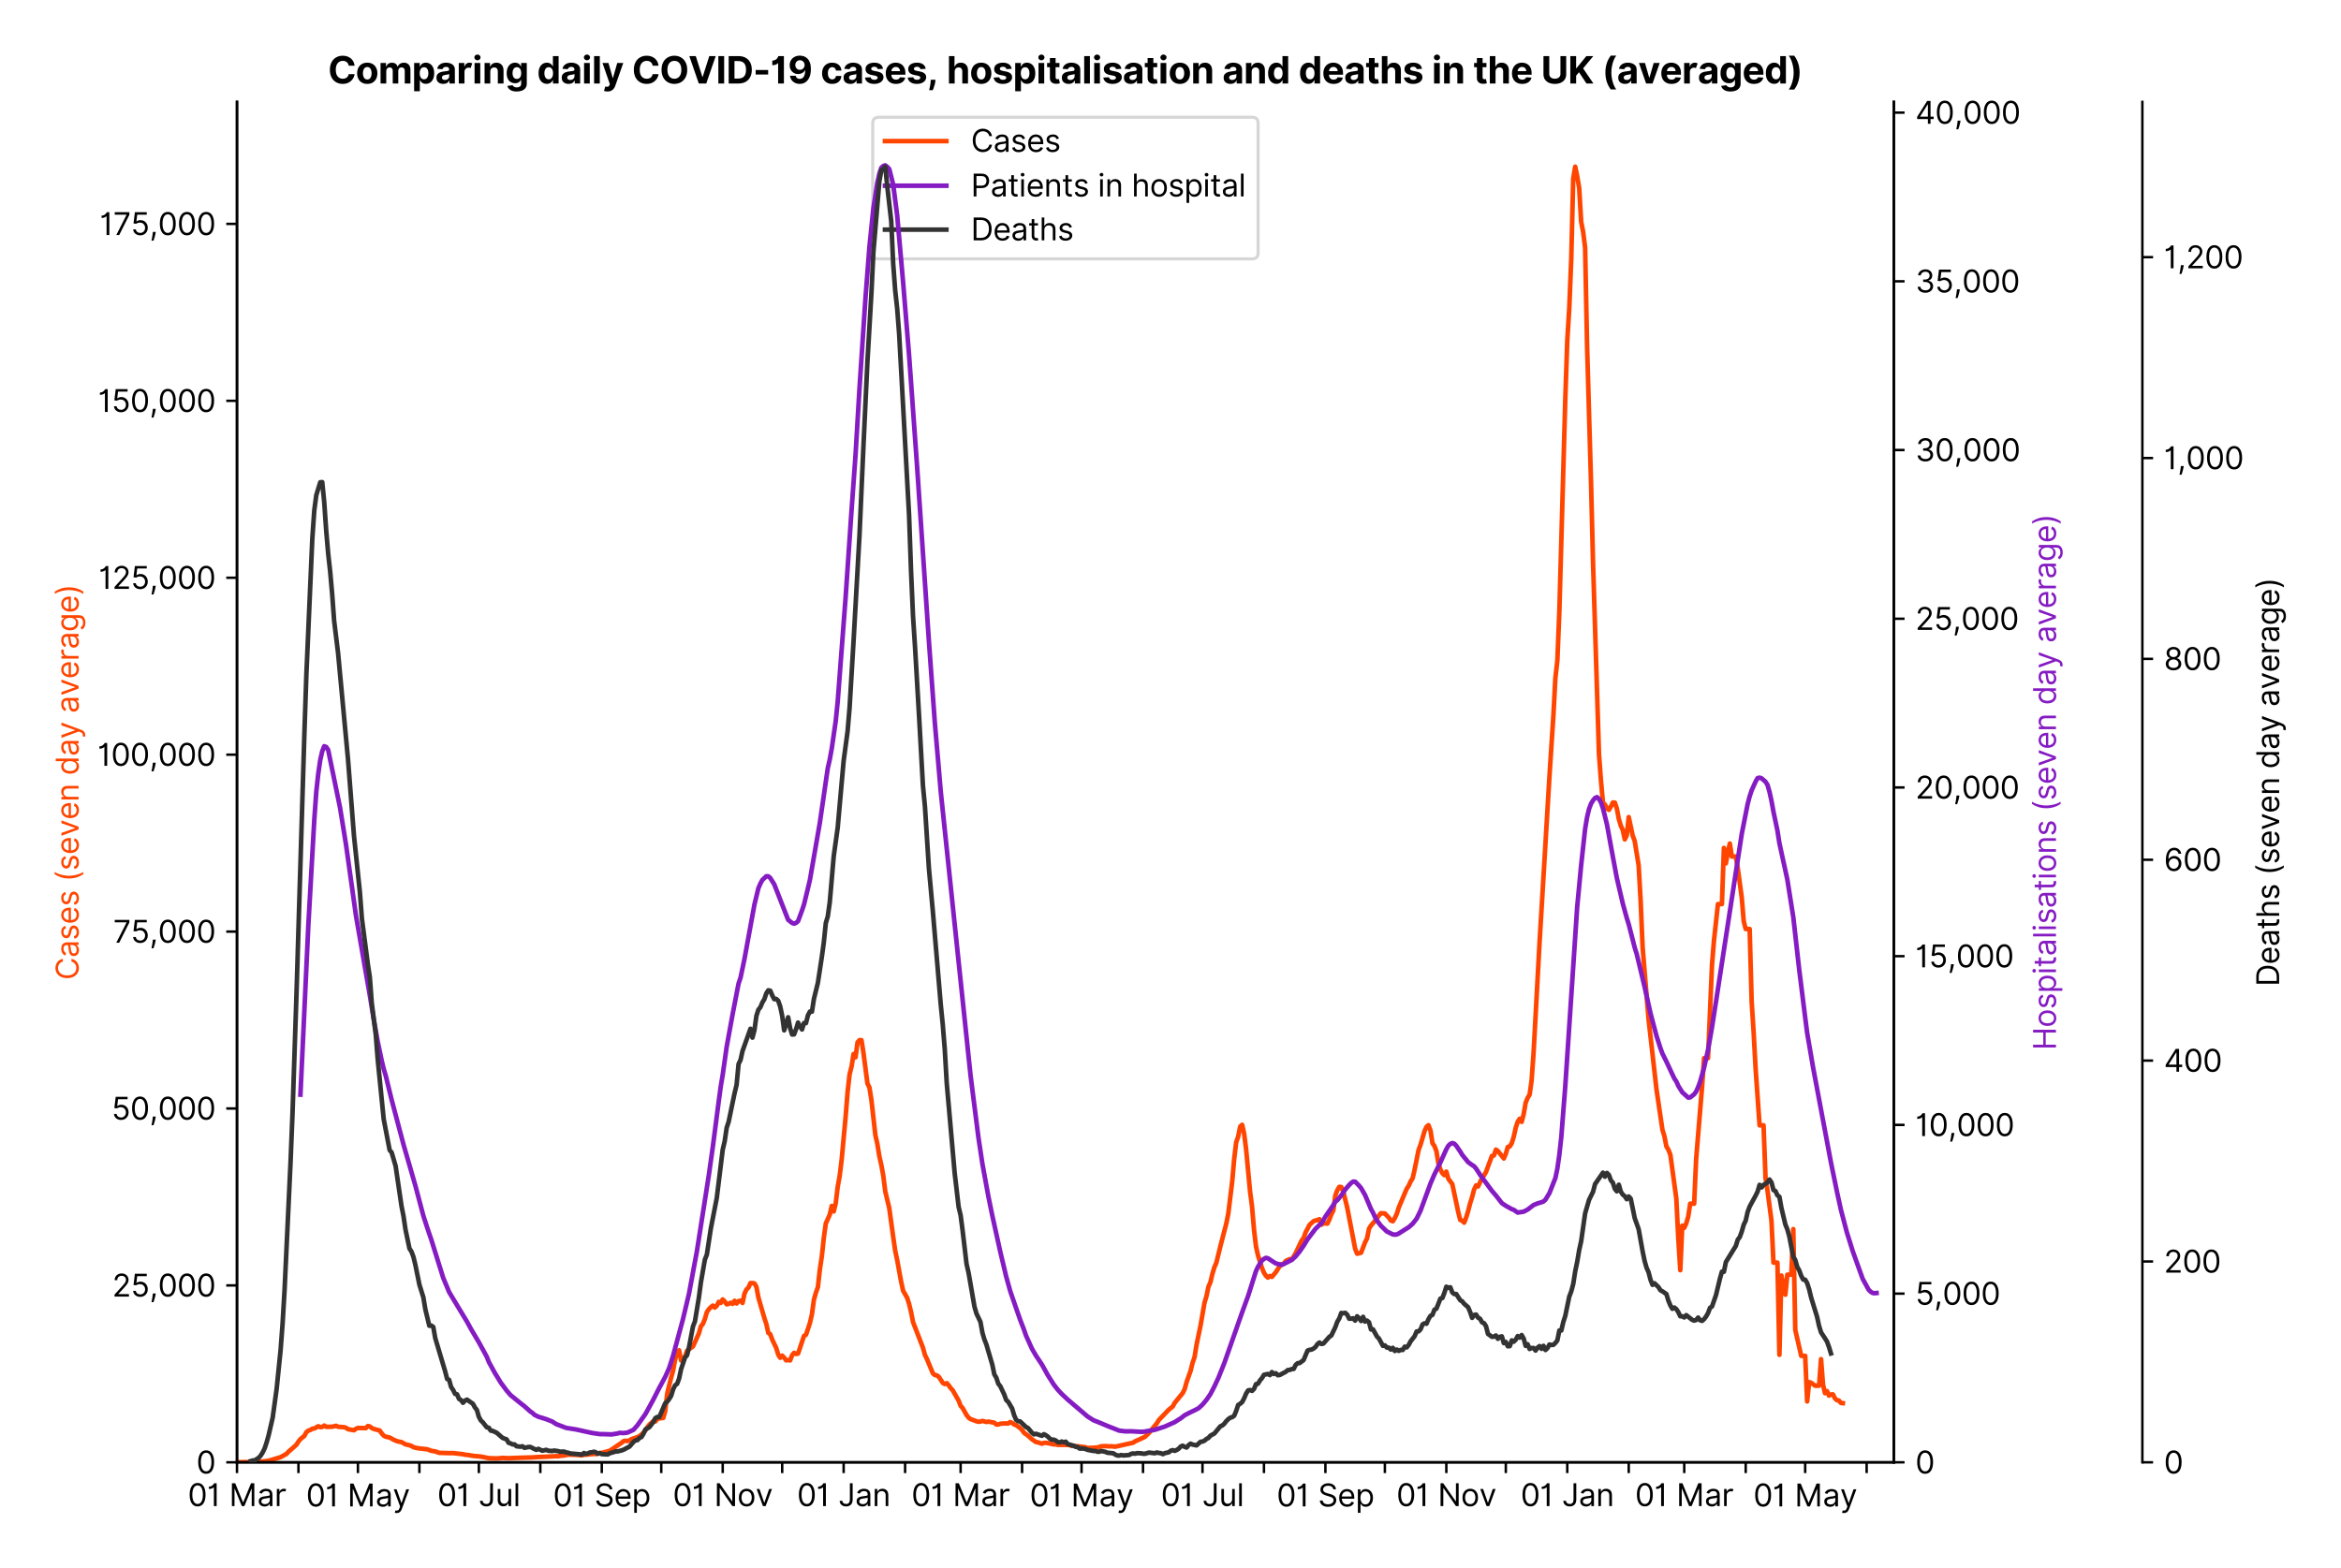 <?xml version="1.0" encoding="utf-8" standalone="no"?>
<!DOCTYPE svg PUBLIC "-//W3C//DTD SVG 1.1//EN"
  "http://www.w3.org/Graphics/SVG/1.1/DTD/svg11.dtd">
<svg xmlns:xlink="http://www.w3.org/1999/xlink" viewBox="0 0 762.978 511.234" xmlns="http://www.w3.org/2000/svg" version="1.1">
 <defs>
  <style type="text/css">*{stroke-linejoin: round; stroke-linecap: butt}</style>
 </defs>
 <g id="figure_1">
  <g id="patch_1">
   <path d="M 0 511.234 
L 762.978 511.234 
L 762.978 0 
L 0 0 
z
" style="fill: #ffffff"/>
  </g>
  <g id="axes_1">
   <g id="patch_2">
    <path d="M 77.239 476.745 
L 617.239 476.745 
L 617.239 33.225 
L 77.239 33.225 
z
" style="fill: #ffffff"/>
   </g>
   <g id="matplotlib.axis_1">
    <g id="xtick_1">
     <g id="line2d_1">
      <defs>
       <path id="m403b9952ed" d="M 0 0 
L 0 3.5 
" style="stroke: #000000; stroke-width: 0.8"/>
      </defs>
      <g>
       <use xlink:href="#m403b9952ed" x="77.239" y="476.745" style="stroke: #000000; stroke-width: 0.8"/>
      </g>
     </g>
     <g id="text_1">
      <!-- 01 Mar -->
      <g transform="translate(61.202 491.018)scale(0.1 -0.1)">
       <defs>
        <path id="Inter-Regular-30" d="M 2000 -64 
Q 1230 -64 806 561 
Q 382 1186 382 2327 
Q 382 3459 809 4088 
Q 1236 4718 2000 4718 
Q 2764 4718 3191 4088 
Q 3618 3459 3618 2327 
Q 3618 1186 3194 561 
Q 2771 -64 2000 -64 
z
M 2000 436 
Q 2509 436 2791 927 
Q 3073 1418 3073 2327 
Q 3073 3234 2789 3730 
Q 2505 4227 2000 4227 
Q 1496 4227 1211 3730 
Q 927 3234 927 2327 
Q 927 1418 1210 927 
Q 1493 436 2000 436 
z
" transform="scale(0.016)"/>
        <path id="Inter-Regular-31" d="M 1973 4655 
L 1973 0 
L 1409 0 
L 1409 3836 
L 1373 3836 
Q 1341 3773 1209 3692 
Q 1077 3611 868 3551 
Q 659 3491 391 3491 
L 391 3964 
Q 661 3964 859 4061 
Q 1057 4159 1190 4291 
Q 1323 4423 1392 4529 
Q 1461 4636 1473 4655 
L 1973 4655 
z
" transform="scale(0.016)"/>
        <path id="Inter-Regular-20" transform="scale(0.016)"/>
        <path id="Inter-Regular-4d" d="M 564 4655 
L 1236 4655 
L 2818 791 
L 2873 791 
L 4455 4655 
L 5127 4655 
L 5127 0 
L 4600 0 
L 4600 3536 
L 4555 3536 
L 3100 0 
L 2591 0 
L 1136 3536 
L 1091 3536 
L 1091 0 
L 564 0 
L 564 4655 
z
" transform="scale(0.016)"/>
        <path id="Inter-Regular-61" d="M 1518 -82 
Q 1186 -82 916 44 
Q 646 170 486 410 
Q 327 650 327 991 
Q 327 1291 445 1478 
Q 564 1666 761 1773 
Q 959 1880 1199 1933 
Q 1439 1986 1682 2018 
Q 2000 2059 2199 2080 
Q 2398 2102 2490 2154 
Q 2582 2207 2582 2336 
L 2582 2355 
Q 2582 2691 2399 2877 
Q 2216 3064 1846 3064 
Q 1461 3064 1243 2895 
Q 1025 2727 936 2536 
L 427 2718 
Q 564 3036 792 3214 
Q 1021 3393 1292 3464 
Q 1564 3536 1827 3536 
Q 1996 3536 2215 3496 
Q 2434 3457 2640 3334 
Q 2846 3211 2982 2963 
Q 3118 2716 3118 2300 
L 3118 0 
L 2582 0 
L 2582 473 
L 2555 473 
Q 2500 359 2373 229 
Q 2246 100 2034 9 
Q 1823 -82 1518 -82 
z
M 1600 400 
Q 1918 400 2137 525 
Q 2357 650 2469 847 
Q 2582 1045 2582 1264 
L 2582 1755 
Q 2548 1714 2433 1681 
Q 2318 1648 2169 1624 
Q 2021 1600 1881 1583 
Q 1741 1566 1655 1555 
Q 1446 1527 1265 1467 
Q 1084 1407 974 1287 
Q 864 1168 864 964 
Q 864 684 1072 542 
Q 1280 400 1600 400 
z
" transform="scale(0.016)"/>
        <path id="Inter-Regular-72" d="M 491 0 
L 491 3491 
L 1009 3491 
L 1009 2964 
L 1046 2964 
Q 1139 3223 1389 3384 
Q 1639 3545 1955 3545 
Q 2100 3545 2209 3511 
Q 2318 3477 2400 3418 
L 2218 2964 
Q 2161 2993 2085 3010 
Q 2009 3027 1909 3027 
Q 1527 3027 1277 2794 
Q 1027 2561 1027 2209 
L 1027 0 
L 491 0 
z
" transform="scale(0.016)"/>
       </defs>
       <use xlink:href="#Inter-Regular-30"/>
       <use xlink:href="#Inter-Regular-31" x="62.5"/>
       <use xlink:href="#Inter-Regular-20" x="106.676"/>
       <use xlink:href="#Inter-Regular-4d" x="134.801"/>
       <use xlink:href="#Inter-Regular-61" x="225.994"/>
       <use xlink:href="#Inter-Regular-72" x="282.386"/>
      </g>
     </g>
    </g>
    <g id="xtick_2">
     <g id="line2d_2">
      <g>
       <use xlink:href="#m403b9952ed" x="97.27" y="476.745" style="stroke: #000000; stroke-width: 0.8"/>
      </g>
     </g>
    </g>
    <g id="xtick_3">
     <g id="line2d_3">
      <g>
       <use xlink:href="#m403b9952ed" x="116.654" y="476.745" style="stroke: #000000; stroke-width: 0.8"/>
      </g>
     </g>
     <g id="text_2">
      <!-- 01 May -->
      <g transform="translate(99.751 491.117)scale(0.1 -0.1)">
       <defs>
        <path id="Inter-Regular-79" d="M 818 -1355 
Q 682 -1355 575 -1333 
Q 468 -1311 427 -1291 
L 564 -818 
Q 857 -893 1053 -814 
Q 1250 -736 1391 -345 
L 1509 -18 
L 218 3491 
L 800 3491 
L 1764 709 
L 1800 709 
L 2764 3491 
L 3346 3491 
L 1846 -564 
Q 1550 -1355 818 -1355 
z
" transform="scale(0.016)"/>
       </defs>
       <use xlink:href="#Inter-Regular-30"/>
       <use xlink:href="#Inter-Regular-31" x="62.5"/>
       <use xlink:href="#Inter-Regular-20" x="106.676"/>
       <use xlink:href="#Inter-Regular-4d" x="134.801"/>
       <use xlink:href="#Inter-Regular-61" x="225.994"/>
       <use xlink:href="#Inter-Regular-79" x="282.386"/>
      </g>
     </g>
    </g>
    <g id="xtick_4">
     <g id="line2d_4">
      <g>
       <use xlink:href="#m403b9952ed" x="136.685" y="476.745" style="stroke: #000000; stroke-width: 0.8"/>
      </g>
     </g>
    </g>
    <g id="xtick_5">
     <g id="line2d_5">
      <g>
       <use xlink:href="#m403b9952ed" x="156.069" y="476.745" style="stroke: #000000; stroke-width: 0.8"/>
      </g>
     </g>
     <g id="text_3">
      <!-- 01 Jul -->
      <g transform="translate(142.526 491.018)scale(0.1 -0.1)">
       <defs>
        <path id="Inter-Regular-4a" d="M 2346 4655 
L 2909 4655 
L 2909 1327 
Q 2909 657 2549 296 
Q 2189 -64 1582 -64 
Q 1200 -64 902 76 
Q 605 216 434 475 
Q 264 734 264 1091 
L 818 1091 
Q 818 795 1034 615 
Q 1250 436 1582 436 
Q 1948 436 2147 664 
Q 2346 893 2346 1327 
L 2346 4655 
z
" transform="scale(0.016)"/>
        <path id="Inter-Regular-75" d="M 2691 1427 
L 2691 3491 
L 3227 3491 
L 3227 0 
L 2691 0 
L 2691 591 
L 2655 591 
Q 2532 325 2273 140 
Q 2014 -45 1618 -45 
Q 1127 -45 809 280 
Q 491 605 491 1273 
L 491 3491 
L 1027 3491 
L 1027 1309 
Q 1027 927 1242 700 
Q 1457 473 1791 473 
Q 1991 473 2199 575 
Q 2407 677 2549 888 
Q 2691 1100 2691 1427 
z
" transform="scale(0.016)"/>
        <path id="Inter-Regular-6c" d="M 1027 4655 
L 1027 0 
L 491 0 
L 491 4655 
L 1027 4655 
z
" transform="scale(0.016)"/>
       </defs>
       <use xlink:href="#Inter-Regular-30"/>
       <use xlink:href="#Inter-Regular-31" x="62.5"/>
       <use xlink:href="#Inter-Regular-20" x="106.676"/>
       <use xlink:href="#Inter-Regular-4a" x="134.801"/>
       <use xlink:href="#Inter-Regular-75" x="189.063"/>
       <use xlink:href="#Inter-Regular-6c" x="247.159"/>
      </g>
     </g>
    </g>
    <g id="xtick_6">
     <g id="line2d_6">
      <g>
       <use xlink:href="#m403b9952ed" x="176.1" y="476.745" style="stroke: #000000; stroke-width: 0.8"/>
      </g>
     </g>
    </g>
    <g id="xtick_7">
     <g id="line2d_7">
      <g>
       <use xlink:href="#m403b9952ed" x="196.131" y="476.745" style="stroke: #000000; stroke-width: 0.8"/>
      </g>
     </g>
     <g id="text_4">
      <!-- 01 Sep -->
      <g transform="translate(180.243 491.117)scale(0.1 -0.1)">
       <defs>
        <path id="Inter-Regular-53" d="M 3109 3491 
Q 3068 3836 2777 4027 
Q 2486 4218 2064 4218 
Q 1600 4218 1318 3999 
Q 1036 3780 1036 3445 
Q 1036 3195 1189 3042 
Q 1343 2889 1553 2803 
Q 1764 2718 1936 2673 
L 2409 2545 
Q 2591 2498 2815 2414 
Q 3039 2330 3244 2185 
Q 3450 2041 3584 1816 
Q 3718 1591 3718 1264 
Q 3718 886 3521 581 
Q 3325 277 2949 97 
Q 2573 -82 2036 -82 
Q 1286 -82 845 272 
Q 405 627 364 1200 
L 946 1200 
Q 968 936 1124 764 
Q 1280 593 1519 510 
Q 1759 427 2036 427 
Q 2359 427 2616 533 
Q 2873 639 3023 828 
Q 3173 1018 3173 1273 
Q 3173 1505 3043 1650 
Q 2914 1795 2702 1886 
Q 2491 1977 2246 2045 
L 1673 2209 
Q 1127 2366 809 2657 
Q 491 2948 491 3418 
Q 491 3809 703 4101 
Q 916 4393 1276 4555 
Q 1636 4718 2082 4718 
Q 2532 4718 2882 4558 
Q 3232 4398 3437 4120 
Q 3643 3843 3655 3491 
L 3109 3491 
z
" transform="scale(0.016)"/>
        <path id="Inter-Regular-65" d="M 1955 -73 
Q 1450 -73 1085 151 
Q 721 375 524 778 
Q 327 1182 327 1718 
Q 327 2255 524 2665 
Q 721 3075 1074 3305 
Q 1427 3536 1900 3536 
Q 2173 3536 2439 3445 
Q 2705 3355 2923 3151 
Q 3141 2948 3270 2614 
Q 3400 2280 3400 1791 
L 3400 1564 
L 866 1564 
Q 884 1005 1183 707 
Q 1482 409 1955 409 
Q 2271 409 2498 545 
Q 2725 682 2827 955 
L 3346 809 
Q 3223 414 2854 170 
Q 2486 -73 1955 -73 
z
M 866 2027 
L 2855 2027 
Q 2855 2470 2595 2762 
Q 2336 3055 1900 3055 
Q 1593 3055 1368 2911 
Q 1143 2768 1013 2533 
Q 884 2298 866 2027 
z
" transform="scale(0.016)"/>
        <path id="Inter-Regular-70" d="M 491 -1309 
L 491 3491 
L 1009 3491 
L 1009 2936 
L 1073 2936 
Q 1132 3027 1237 3169 
Q 1343 3311 1542 3423 
Q 1741 3536 2082 3536 
Q 2523 3536 2859 3315 
Q 3196 3095 3384 2690 
Q 3573 2286 3573 1736 
Q 3573 1182 3384 776 
Q 3196 370 2861 148 
Q 2527 -73 2091 -73 
Q 1755 -73 1552 39 
Q 1350 152 1241 296 
Q 1132 441 1073 536 
L 1027 536 
L 1027 -1309 
L 491 -1309 
z
M 1018 1745 
Q 1018 1152 1276 780 
Q 1534 409 2018 409 
Q 2355 409 2581 587 
Q 2807 766 2921 1069 
Q 3036 1373 3036 1745 
Q 3036 2114 2923 2410 
Q 2811 2707 2585 2881 
Q 2359 3055 2018 3055 
Q 1527 3055 1272 2693 
Q 1018 2332 1018 1745 
z
" transform="scale(0.016)"/>
       </defs>
       <use xlink:href="#Inter-Regular-30"/>
       <use xlink:href="#Inter-Regular-31" x="62.5"/>
       <use xlink:href="#Inter-Regular-20" x="106.676"/>
       <use xlink:href="#Inter-Regular-53" x="134.801"/>
       <use xlink:href="#Inter-Regular-65" x="198.58"/>
       <use xlink:href="#Inter-Regular-70" x="256.818"/>
      </g>
     </g>
    </g>
    <g id="xtick_8">
     <g id="line2d_8">
      <g>
       <use xlink:href="#m403b9952ed" x="215.515" y="476.745" style="stroke: #000000; stroke-width: 0.8"/>
      </g>
     </g>
    </g>
    <g id="xtick_9">
     <g id="line2d_9">
      <g>
       <use xlink:href="#m403b9952ed" x="235.546" y="476.745" style="stroke: #000000; stroke-width: 0.8"/>
      </g>
     </g>
     <g id="text_5">
      <!-- 01 Nov -->
      <g transform="translate(219.275 491.018)scale(0.1 -0.1)">
       <defs>
        <path id="Inter-Regular-4e" d="M 4255 4655 
L 4255 0 
L 3709 0 
L 1173 3655 
L 1127 3655 
L 1127 0 
L 564 0 
L 564 4655 
L 1109 4655 
L 3655 991 
L 3700 991 
L 3700 4655 
L 4255 4655 
z
" transform="scale(0.016)"/>
        <path id="Inter-Regular-6f" d="M 1909 -73 
Q 1436 -73 1080 152 
Q 725 377 526 781 
Q 327 1186 327 1727 
Q 327 2273 526 2679 
Q 725 3086 1080 3311 
Q 1436 3536 1909 3536 
Q 2382 3536 2737 3311 
Q 3093 3086 3292 2679 
Q 3491 2273 3491 1727 
Q 3491 1186 3292 781 
Q 3093 377 2737 152 
Q 2382 -73 1909 -73 
z
M 1909 409 
Q 2268 409 2500 593 
Q 2732 777 2843 1077 
Q 2955 1377 2955 1727 
Q 2955 2077 2843 2379 
Q 2732 2682 2500 2868 
Q 2268 3055 1909 3055 
Q 1550 3055 1318 2868 
Q 1086 2682 975 2379 
Q 864 2077 864 1727 
Q 864 1377 975 1077 
Q 1086 777 1318 593 
Q 1550 409 1909 409 
z
" transform="scale(0.016)"/>
        <path id="Inter-Regular-76" d="M 3346 3491 
L 2055 0 
L 1509 0 
L 218 3491 
L 800 3491 
L 1764 709 
L 1800 709 
L 2764 3491 
L 3346 3491 
z
" transform="scale(0.016)"/>
       </defs>
       <use xlink:href="#Inter-Regular-30"/>
       <use xlink:href="#Inter-Regular-31" x="62.5"/>
       <use xlink:href="#Inter-Regular-20" x="106.676"/>
       <use xlink:href="#Inter-Regular-4e" x="134.801"/>
       <use xlink:href="#Inter-Regular-6f" x="210.085"/>
       <use xlink:href="#Inter-Regular-76" x="269.744"/>
      </g>
     </g>
    </g>
    <g id="xtick_10">
     <g id="line2d_10">
      <g>
       <use xlink:href="#m403b9952ed" x="254.93" y="476.745" style="stroke: #000000; stroke-width: 0.8"/>
      </g>
     </g>
    </g>
    <g id="xtick_11">
     <g id="line2d_11">
      <g>
       <use xlink:href="#m403b9952ed" x="274.961" y="476.745" style="stroke: #000000; stroke-width: 0.8"/>
      </g>
     </g>
     <g id="text_6">
      <!-- 01 Jan -->
      <g transform="translate(259.762 491.018)scale(0.1 -0.1)">
       <defs>
        <path id="Inter-Regular-6e" d="M 1027 2100 
L 1027 0 
L 491 0 
L 491 3491 
L 1009 3491 
L 1009 2945 
L 1055 2945 
Q 1177 3211 1427 3373 
Q 1677 3536 2073 3536 
Q 2602 3536 2928 3211 
Q 3255 2886 3255 2218 
L 3255 0 
L 2718 0 
L 2718 2182 
Q 2718 2593 2504 2824 
Q 2291 3055 1918 3055 
Q 1534 3055 1280 2806 
Q 1027 2557 1027 2100 
z
" transform="scale(0.016)"/>
       </defs>
       <use xlink:href="#Inter-Regular-30"/>
       <use xlink:href="#Inter-Regular-31" x="62.5"/>
       <use xlink:href="#Inter-Regular-20" x="106.676"/>
       <use xlink:href="#Inter-Regular-4a" x="134.801"/>
       <use xlink:href="#Inter-Regular-61" x="189.063"/>
       <use xlink:href="#Inter-Regular-6e" x="245.455"/>
      </g>
     </g>
    </g>
    <g id="xtick_12">
     <g id="line2d_12">
      <g>
       <use xlink:href="#m403b9952ed" x="294.992" y="476.745" style="stroke: #000000; stroke-width: 0.8"/>
      </g>
     </g>
    </g>
    <g id="xtick_13">
     <g id="line2d_13">
      <g>
       <use xlink:href="#m403b9952ed" x="313.084" y="476.745" style="stroke: #000000; stroke-width: 0.8"/>
      </g>
     </g>
     <g id="text_7">
      <!-- 01 Mar -->
      <g transform="translate(297.047 491.018)scale(0.1 -0.1)">
       <use xlink:href="#Inter-Regular-30"/>
       <use xlink:href="#Inter-Regular-31" x="62.5"/>
       <use xlink:href="#Inter-Regular-20" x="106.676"/>
       <use xlink:href="#Inter-Regular-4d" x="134.801"/>
       <use xlink:href="#Inter-Regular-61" x="225.994"/>
       <use xlink:href="#Inter-Regular-72" x="282.386"/>
      </g>
     </g>
    </g>
    <g id="xtick_14">
     <g id="line2d_14">
      <g>
       <use xlink:href="#m403b9952ed" x="333.115" y="476.745" style="stroke: #000000; stroke-width: 0.8"/>
      </g>
     </g>
    </g>
    <g id="xtick_15">
     <g id="line2d_15">
      <g>
       <use xlink:href="#m403b9952ed" x="352.499" y="476.745" style="stroke: #000000; stroke-width: 0.8"/>
      </g>
     </g>
     <g id="text_8">
      <!-- 01 May -->
      <g transform="translate(335.596 491.117)scale(0.1 -0.1)">
       <use xlink:href="#Inter-Regular-30"/>
       <use xlink:href="#Inter-Regular-31" x="62.5"/>
       <use xlink:href="#Inter-Regular-20" x="106.676"/>
       <use xlink:href="#Inter-Regular-4d" x="134.801"/>
       <use xlink:href="#Inter-Regular-61" x="225.994"/>
       <use xlink:href="#Inter-Regular-79" x="282.386"/>
      </g>
     </g>
    </g>
    <g id="xtick_16">
     <g id="line2d_16">
      <g>
       <use xlink:href="#m403b9952ed" x="372.53" y="476.745" style="stroke: #000000; stroke-width: 0.8"/>
      </g>
     </g>
    </g>
    <g id="xtick_17">
     <g id="line2d_17">
      <g>
       <use xlink:href="#m403b9952ed" x="391.914" y="476.745" style="stroke: #000000; stroke-width: 0.8"/>
      </g>
     </g>
     <g id="text_9">
      <!-- 01 Jul -->
      <g transform="translate(378.371 491.018)scale(0.1 -0.1)">
       <use xlink:href="#Inter-Regular-30"/>
       <use xlink:href="#Inter-Regular-31" x="62.5"/>
       <use xlink:href="#Inter-Regular-20" x="106.676"/>
       <use xlink:href="#Inter-Regular-4a" x="134.801"/>
       <use xlink:href="#Inter-Regular-75" x="189.063"/>
       <use xlink:href="#Inter-Regular-6c" x="247.159"/>
      </g>
     </g>
    </g>
    <g id="xtick_18">
     <g id="line2d_18">
      <g>
       <use xlink:href="#m403b9952ed" x="411.945" y="476.745" style="stroke: #000000; stroke-width: 0.8"/>
      </g>
     </g>
    </g>
    <g id="xtick_19">
     <g id="line2d_19">
      <g>
       <use xlink:href="#m403b9952ed" x="431.976" y="476.745" style="stroke: #000000; stroke-width: 0.8"/>
      </g>
     </g>
     <g id="text_10">
      <!-- 01 Sep -->
      <g transform="translate(416.088 491.117)scale(0.1 -0.1)">
       <use xlink:href="#Inter-Regular-30"/>
       <use xlink:href="#Inter-Regular-31" x="62.5"/>
       <use xlink:href="#Inter-Regular-20" x="106.676"/>
       <use xlink:href="#Inter-Regular-53" x="134.801"/>
       <use xlink:href="#Inter-Regular-65" x="198.58"/>
       <use xlink:href="#Inter-Regular-70" x="256.818"/>
      </g>
     </g>
    </g>
    <g id="xtick_20">
     <g id="line2d_20">
      <g>
       <use xlink:href="#m403b9952ed" x="451.36" y="476.745" style="stroke: #000000; stroke-width: 0.8"/>
      </g>
     </g>
    </g>
    <g id="xtick_21">
     <g id="line2d_21">
      <g>
       <use xlink:href="#m403b9952ed" x="471.391" y="476.745" style="stroke: #000000; stroke-width: 0.8"/>
      </g>
     </g>
     <g id="text_11">
      <!-- 01 Nov -->
      <g transform="translate(455.12 491.018)scale(0.1 -0.1)">
       <use xlink:href="#Inter-Regular-30"/>
       <use xlink:href="#Inter-Regular-31" x="62.5"/>
       <use xlink:href="#Inter-Regular-20" x="106.676"/>
       <use xlink:href="#Inter-Regular-4e" x="134.801"/>
       <use xlink:href="#Inter-Regular-6f" x="210.085"/>
       <use xlink:href="#Inter-Regular-76" x="269.744"/>
      </g>
     </g>
    </g>
    <g id="xtick_22">
     <g id="line2d_22">
      <g>
       <use xlink:href="#m403b9952ed" x="490.775" y="476.745" style="stroke: #000000; stroke-width: 0.8"/>
      </g>
     </g>
    </g>
    <g id="xtick_23">
     <g id="line2d_23">
      <g>
       <use xlink:href="#m403b9952ed" x="510.806" y="476.745" style="stroke: #000000; stroke-width: 0.8"/>
      </g>
     </g>
     <g id="text_12">
      <!-- 01 Jan -->
      <g transform="translate(495.607 491.018)scale(0.1 -0.1)">
       <use xlink:href="#Inter-Regular-30"/>
       <use xlink:href="#Inter-Regular-31" x="62.5"/>
       <use xlink:href="#Inter-Regular-20" x="106.676"/>
       <use xlink:href="#Inter-Regular-4a" x="134.801"/>
       <use xlink:href="#Inter-Regular-61" x="189.063"/>
       <use xlink:href="#Inter-Regular-6e" x="245.455"/>
      </g>
     </g>
    </g>
    <g id="xtick_24">
     <g id="line2d_24">
      <g>
       <use xlink:href="#m403b9952ed" x="530.837" y="476.745" style="stroke: #000000; stroke-width: 0.8"/>
      </g>
     </g>
    </g>
    <g id="xtick_25">
     <g id="line2d_25">
      <g>
       <use xlink:href="#m403b9952ed" x="548.929" y="476.745" style="stroke: #000000; stroke-width: 0.8"/>
      </g>
     </g>
     <g id="text_13">
      <!-- 01 Mar -->
      <g transform="translate(532.892 491.018)scale(0.1 -0.1)">
       <use xlink:href="#Inter-Regular-30"/>
       <use xlink:href="#Inter-Regular-31" x="62.5"/>
       <use xlink:href="#Inter-Regular-20" x="106.676"/>
       <use xlink:href="#Inter-Regular-4d" x="134.801"/>
       <use xlink:href="#Inter-Regular-61" x="225.994"/>
       <use xlink:href="#Inter-Regular-72" x="282.386"/>
      </g>
     </g>
    </g>
    <g id="xtick_26">
     <g id="line2d_26">
      <g>
       <use xlink:href="#m403b9952ed" x="568.959" y="476.745" style="stroke: #000000; stroke-width: 0.8"/>
      </g>
     </g>
    </g>
    <g id="xtick_27">
     <g id="line2d_27">
      <g>
       <use xlink:href="#m403b9952ed" x="588.344" y="476.745" style="stroke: #000000; stroke-width: 0.8"/>
      </g>
     </g>
     <g id="text_14">
      <!-- 01 May -->
      <g transform="translate(571.441 491.117)scale(0.1 -0.1)">
       <use xlink:href="#Inter-Regular-30"/>
       <use xlink:href="#Inter-Regular-31" x="62.5"/>
       <use xlink:href="#Inter-Regular-20" x="106.676"/>
       <use xlink:href="#Inter-Regular-4d" x="134.801"/>
       <use xlink:href="#Inter-Regular-61" x="225.994"/>
       <use xlink:href="#Inter-Regular-79" x="282.386"/>
      </g>
     </g>
    </g>
    <g id="xtick_28">
     <g id="line2d_28">
      <g>
       <use xlink:href="#m403b9952ed" x="608.375" y="476.745" style="stroke: #000000; stroke-width: 0.8"/>
      </g>
     </g>
    </g>
   </g>
   <g id="matplotlib.axis_2">
    <g id="ytick_1">
     <g id="line2d_29">
      <defs>
       <path id="mff8498f139" d="M 0 0 
L -3.5 0 
" style="stroke: #000000; stroke-width: 0.8"/>
      </defs>
      <g>
       <use xlink:href="#mff8498f139" x="77.239" y="476.745" style="stroke: #000000; stroke-width: 0.8"/>
      </g>
     </g>
     <g id="text_15">
      <!-- 0 -->
      <g transform="translate(63.989 480.382)scale(0.1 -0.1)">
       <use xlink:href="#Inter-Regular-30"/>
      </g>
     </g>
    </g>
    <g id="ytick_2">
     <g id="line2d_30">
      <g>
       <use xlink:href="#mff8498f139" x="77.239" y="419.067" style="stroke: #000000; stroke-width: 0.8"/>
      </g>
     </g>
     <g id="text_16">
      <!-- 25,000 -->
      <g transform="translate(36.559 422.703)scale(0.1 -0.1)">
       <defs>
        <path id="Inter-Regular-32" d="M 482 0 
L 482 409 
L 2018 2091 
Q 2289 2386 2464 2605 
Q 2639 2825 2724 3019 
Q 2809 3214 2809 3427 
Q 2809 3795 2553 4011 
Q 2298 4227 1918 4227 
Q 1514 4227 1275 3985 
Q 1036 3743 1036 3345 
L 500 3345 
Q 500 3755 688 4064 
Q 877 4373 1203 4545 
Q 1530 4718 1936 4718 
Q 2346 4718 2661 4545 
Q 2977 4373 3156 4079 
Q 3336 3786 3336 3427 
Q 3336 3170 3244 2926 
Q 3152 2682 2926 2383 
Q 2700 2084 2300 1655 
L 1255 536 
L 1255 500 
L 3418 500 
L 3418 0 
L 482 0 
z
" transform="scale(0.016)"/>
        <path id="Inter-Regular-35" d="M 1936 -64 
Q 1536 -64 1216 95 
Q 896 255 702 532 
Q 509 809 491 1164 
L 1036 1164 
Q 1068 848 1324 642 
Q 1580 436 1936 436 
Q 2223 436 2447 570 
Q 2671 705 2799 940 
Q 2927 1175 2927 1473 
Q 2927 1777 2794 2017 
Q 2661 2257 2429 2395 
Q 2198 2534 1900 2536 
Q 1686 2539 1461 2472 
Q 1236 2405 1091 2300 
L 564 2364 
L 846 4655 
L 3264 4655 
L 3264 4155 
L 1318 4155 
L 1155 2782 
L 1182 2782 
Q 1325 2895 1541 2970 
Q 1757 3045 1991 3045 
Q 2418 3045 2753 2842 
Q 3089 2639 3281 2286 
Q 3473 1934 3473 1482 
Q 3473 1036 3274 687 
Q 3075 339 2727 137 
Q 2380 -64 1936 -64 
z
" transform="scale(0.016)"/>
        <path id="Inter-Regular-2c" d="M 1291 636 
L 1255 391 
Q 1216 132 1137 -163 
Q 1059 -459 975 -720 
Q 891 -982 836 -1136 
L 427 -1136 
Q 457 -991 504 -752 
Q 552 -514 601 -219 
Q 650 75 682 382 
L 709 636 
L 1291 636 
z
" transform="scale(0.016)"/>
       </defs>
       <use xlink:href="#Inter-Regular-32"/>
       <use xlink:href="#Inter-Regular-35" x="60.511"/>
       <use xlink:href="#Inter-Regular-2c" x="121.307"/>
       <use xlink:href="#Inter-Regular-30" x="149.29"/>
       <use xlink:href="#Inter-Regular-30" x="211.79"/>
       <use xlink:href="#Inter-Regular-30" x="274.29"/>
      </g>
     </g>
    </g>
    <g id="ytick_3">
     <g id="line2d_31">
      <g>
       <use xlink:href="#mff8498f139" x="77.239" y="361.388" style="stroke: #000000; stroke-width: 0.8"/>
      </g>
     </g>
     <g id="text_17">
      <!-- 50,000 -->
      <g transform="translate(36.361 365.025)scale(0.1 -0.1)">
       <use xlink:href="#Inter-Regular-35"/>
       <use xlink:href="#Inter-Regular-30" x="60.795"/>
       <use xlink:href="#Inter-Regular-2c" x="123.295"/>
       <use xlink:href="#Inter-Regular-30" x="151.278"/>
       <use xlink:href="#Inter-Regular-30" x="213.778"/>
       <use xlink:href="#Inter-Regular-30" x="276.278"/>
      </g>
     </g>
    </g>
    <g id="ytick_4">
     <g id="line2d_32">
      <g>
       <use xlink:href="#mff8498f139" x="77.239" y="303.71" style="stroke: #000000; stroke-width: 0.8"/>
      </g>
     </g>
     <g id="text_18">
      <!-- 75,000 -->
      <g transform="translate(36.9 307.346)scale(0.1 -0.1)">
       <defs>
        <path id="Inter-Regular-37" d="M 627 0 
L 2709 4118 
L 2709 4155 
L 309 4155 
L 309 4655 
L 3291 4655 
L 3291 4127 
L 1218 0 
L 627 0 
z
" transform="scale(0.016)"/>
       </defs>
       <use xlink:href="#Inter-Regular-37"/>
       <use xlink:href="#Inter-Regular-35" x="57.102"/>
       <use xlink:href="#Inter-Regular-2c" x="117.898"/>
       <use xlink:href="#Inter-Regular-30" x="145.881"/>
       <use xlink:href="#Inter-Regular-30" x="208.381"/>
       <use xlink:href="#Inter-Regular-30" x="270.881"/>
      </g>
     </g>
    </g>
    <g id="ytick_5">
     <g id="line2d_33">
      <g>
       <use xlink:href="#mff8498f139" x="77.239" y="246.031" style="stroke: #000000; stroke-width: 0.8"/>
      </g>
     </g>
     <g id="text_19">
      <!-- 100,000 -->
      <g transform="translate(31.773 249.668)scale(0.1 -0.1)">
       <use xlink:href="#Inter-Regular-31"/>
       <use xlink:href="#Inter-Regular-30" x="44.176"/>
       <use xlink:href="#Inter-Regular-30" x="106.676"/>
       <use xlink:href="#Inter-Regular-2c" x="169.176"/>
       <use xlink:href="#Inter-Regular-30" x="197.159"/>
       <use xlink:href="#Inter-Regular-30" x="259.659"/>
       <use xlink:href="#Inter-Regular-30" x="322.159"/>
      </g>
     </g>
    </g>
    <g id="ytick_6">
     <g id="line2d_34">
      <g>
       <use xlink:href="#mff8498f139" x="77.239" y="188.353" style="stroke: #000000; stroke-width: 0.8"/>
      </g>
     </g>
     <g id="text_20">
      <!-- 125,000 -->
      <g transform="translate(32.142 191.99)scale(0.1 -0.1)">
       <use xlink:href="#Inter-Regular-31"/>
       <use xlink:href="#Inter-Regular-32" x="44.176"/>
       <use xlink:href="#Inter-Regular-35" x="104.688"/>
       <use xlink:href="#Inter-Regular-2c" x="165.483"/>
       <use xlink:href="#Inter-Regular-30" x="193.466"/>
       <use xlink:href="#Inter-Regular-30" x="255.966"/>
       <use xlink:href="#Inter-Regular-30" x="318.466"/>
      </g>
     </g>
    </g>
    <g id="ytick_7">
     <g id="line2d_35">
      <g>
       <use xlink:href="#mff8498f139" x="77.239" y="130.674" style="stroke: #000000; stroke-width: 0.8"/>
      </g>
     </g>
     <g id="text_21">
      <!-- 150,000 -->
      <g transform="translate(31.944 134.311)scale(0.1 -0.1)">
       <use xlink:href="#Inter-Regular-31"/>
       <use xlink:href="#Inter-Regular-35" x="44.176"/>
       <use xlink:href="#Inter-Regular-30" x="104.972"/>
       <use xlink:href="#Inter-Regular-2c" x="167.472"/>
       <use xlink:href="#Inter-Regular-30" x="195.455"/>
       <use xlink:href="#Inter-Regular-30" x="257.955"/>
       <use xlink:href="#Inter-Regular-30" x="320.455"/>
      </g>
     </g>
    </g>
    <g id="ytick_8">
     <g id="line2d_36">
      <g>
       <use xlink:href="#mff8498f139" x="77.239" y="72.996" style="stroke: #000000; stroke-width: 0.8"/>
      </g>
     </g>
     <g id="text_22">
      <!-- 175,000 -->
      <g transform="translate(32.483 76.633)scale(0.1 -0.1)">
       <use xlink:href="#Inter-Regular-31"/>
       <use xlink:href="#Inter-Regular-37" x="44.176"/>
       <use xlink:href="#Inter-Regular-35" x="101.278"/>
       <use xlink:href="#Inter-Regular-2c" x="162.074"/>
       <use xlink:href="#Inter-Regular-30" x="190.057"/>
       <use xlink:href="#Inter-Regular-30" x="252.557"/>
       <use xlink:href="#Inter-Regular-30" x="315.057"/>
      </g>
     </g>
    </g>
    <g id="text_23">
     <!-- Cases (seven day average) -->
     <g style="fill: #ff4500" transform="translate(25.614 319.49)rotate(-90)scale(0.1 -0.1)">
      <defs>
       <path id="Inter-Regular-43" d="M 4309 3200 
L 3746 3200 
Q 3677 3523 3484 3743 
Q 3291 3964 3018 4077 
Q 2746 4191 2436 4191 
Q 2014 4191 1672 3977 
Q 1330 3764 1128 3348 
Q 927 2932 927 2327 
Q 927 1723 1128 1307 
Q 1330 891 1672 677 
Q 2014 464 2436 464 
Q 2746 464 3018 577 
Q 3291 691 3484 911 
Q 3677 1132 3746 1455 
L 4309 1455 
Q 4223 977 3957 637 
Q 3691 298 3298 117 
Q 2905 -64 2436 -64 
Q 1841 -64 1377 227 
Q 914 518 648 1054 
Q 382 1591 382 2327 
Q 382 3064 648 3600 
Q 914 4136 1377 4427 
Q 1841 4718 2436 4718 
Q 2905 4718 3298 4537 
Q 3691 4357 3957 4017 
Q 4223 3677 4309 3200 
z
" transform="scale(0.016)"/>
       <path id="Inter-Regular-73" d="M 2964 2709 
L 2482 2573 
Q 2411 2755 2245 2914 
Q 2080 3073 1727 3073 
Q 1407 3073 1194 2926 
Q 982 2780 982 2555 
Q 982 2355 1127 2239 
Q 1273 2123 1582 2045 
L 2100 1918 
Q 3027 1691 3027 973 
Q 3027 673 2855 436 
Q 2684 200 2377 63 
Q 2071 -73 1664 -73 
Q 1130 -73 780 159 
Q 430 391 336 836 
L 846 964 
Q 989 400 1655 400 
Q 2030 400 2251 560 
Q 2473 720 2473 945 
Q 2473 1316 1955 1436 
L 1373 1573 
Q 893 1686 669 1926 
Q 446 2166 446 2527 
Q 446 2823 613 3050 
Q 780 3277 1069 3406 
Q 1359 3536 1727 3536 
Q 2246 3536 2542 3309 
Q 2839 3082 2964 2709 
z
" transform="scale(0.016)"/>
       <path id="Inter-Regular-28" d="M 682 1964 
Q 682 2823 906 3544 
Q 1130 4266 1546 4873 
L 2018 4873 
Q 1800 4573 1623 4095 
Q 1446 3618 1341 3061 
Q 1236 2505 1236 1964 
Q 1236 1423 1341 866 
Q 1446 309 1623 -168 
Q 1800 -645 2018 -945 
L 1546 -945 
Q 1130 -339 906 383 
Q 682 1105 682 1964 
z
" transform="scale(0.016)"/>
       <path id="Inter-Regular-64" d="M 1809 -73 
Q 1373 -73 1039 148 
Q 705 370 516 776 
Q 327 1182 327 1736 
Q 327 2286 516 2690 
Q 705 3095 1041 3315 
Q 1377 3536 1818 3536 
Q 2159 3536 2358 3423 
Q 2557 3311 2662 3169 
Q 2768 3027 2827 2936 
L 2873 2936 
L 2873 4655 
L 3409 4655 
L 3409 0 
L 2891 0 
L 2891 536 
L 2827 536 
Q 2768 441 2659 296 
Q 2550 152 2348 39 
Q 2146 -73 1809 -73 
z
M 1882 409 
Q 2366 409 2624 780 
Q 2882 1152 2882 1745 
Q 2882 2332 2627 2693 
Q 2373 3055 1882 3055 
Q 1541 3055 1315 2881 
Q 1089 2707 976 2410 
Q 864 2114 864 1745 
Q 864 1373 978 1069 
Q 1093 766 1319 587 
Q 1546 409 1882 409 
z
" transform="scale(0.016)"/>
       <path id="Inter-Regular-67" d="M 1900 -1382 
Q 1316 -1382 976 -1169 
Q 636 -957 473 -682 
L 900 -382 
Q 973 -477 1084 -601 
Q 1196 -725 1390 -817 
Q 1584 -909 1900 -909 
Q 2323 -909 2598 -704 
Q 2873 -500 2873 -64 
L 2873 645 
L 2827 645 
Q 2768 550 2660 410 
Q 2552 270 2351 162 
Q 2150 55 1809 55 
Q 1386 55 1051 255 
Q 716 455 521 836 
Q 327 1218 327 1764 
Q 327 2300 516 2699 
Q 705 3098 1041 3317 
Q 1377 3536 1818 3536 
Q 2159 3536 2360 3423 
Q 2561 3311 2669 3169 
Q 2777 3027 2836 2936 
L 2891 2936 
L 2891 3491 
L 3409 3491 
L 3409 -100 
Q 3409 -550 3205 -833 
Q 3002 -1116 2660 -1249 
Q 2318 -1382 1900 -1382 
z
M 1882 536 
Q 2366 536 2624 864 
Q 2882 1193 2882 1773 
Q 2882 2339 2627 2697 
Q 2373 3055 1882 3055 
Q 1541 3055 1315 2882 
Q 1089 2709 976 2418 
Q 864 2127 864 1773 
Q 864 1227 1120 881 
Q 1377 536 1882 536 
z
" transform="scale(0.016)"/>
       <path id="Inter-Regular-29" d="M 1638 1940 
Q 1638 1081 1414 359 
Q 1191 -362 775 -969 
L 302 -969 
Q 520 -669 697 -191 
Q 875 286 979 842 
Q 1084 1399 1084 1940 
Q 1084 2481 979 3038 
Q 875 3595 697 4072 
Q 520 4549 302 4849 
L 775 4849 
Q 1191 4243 1414 3521 
Q 1638 2799 1638 1940 
z
" transform="scale(0.016)"/>
      </defs>
      <use xlink:href="#Inter-Regular-43"/>
      <use xlink:href="#Inter-Regular-61" x="72.727"/>
      <use xlink:href="#Inter-Regular-73" x="129.119"/>
      <use xlink:href="#Inter-Regular-65" x="181.392"/>
      <use xlink:href="#Inter-Regular-73" x="239.631"/>
      <use xlink:href="#Inter-Regular-20" x="291.903"/>
      <use xlink:href="#Inter-Regular-28" x="320.028"/>
      <use xlink:href="#Inter-Regular-73" x="356.25"/>
      <use xlink:href="#Inter-Regular-65" x="408.523"/>
      <use xlink:href="#Inter-Regular-76" x="466.761"/>
      <use xlink:href="#Inter-Regular-65" x="522.443"/>
      <use xlink:href="#Inter-Regular-6e" x="580.682"/>
      <use xlink:href="#Inter-Regular-20" x="639.205"/>
      <use xlink:href="#Inter-Regular-64" x="667.33"/>
      <use xlink:href="#Inter-Regular-61" x="729.404"/>
      <use xlink:href="#Inter-Regular-79" x="785.796"/>
      <use xlink:href="#Inter-Regular-20" x="841.477"/>
      <use xlink:href="#Inter-Regular-61" x="869.602"/>
      <use xlink:href="#Inter-Regular-76" x="925.994"/>
      <use xlink:href="#Inter-Regular-65" x="981.676"/>
      <use xlink:href="#Inter-Regular-72" x="1039.915"/>
      <use xlink:href="#Inter-Regular-61" x="1078.267"/>
      <use xlink:href="#Inter-Regular-67" x="1134.659"/>
      <use xlink:href="#Inter-Regular-65" x="1195.597"/>
      <use xlink:href="#Inter-Regular-29" x="1253.835"/>
     </g>
    </g>
   </g>
   <g id="line2d_37">
    <path d="M 61.731 476.744 
L 81.762 476.667 
L 84.993 476.535 
L 87.577 476.225 
L 91.454 475.062 
L 93.393 473.98 
L 94.039 473.263 
L 95.331 472.156 
L 96.624 470.996 
L 97.27 469.969 
L 97.916 469.18 
L 99.208 468.117 
L 99.854 466.898 
L 100.5 466.411 
L 101.147 466.201 
L 101.793 465.773 
L 102.439 465.723 
L 103.731 464.975 
L 104.377 465.276 
L 105.024 465.21 
L 105.67 464.76 
L 106.316 465.176 
L 108.254 465.134 
L 109.547 464.838 
L 110.193 465.152 
L 112.131 465.284 
L 112.777 465.486 
L 113.423 465.943 
L 115.362 466.288 
L 116.008 465.81 
L 116.654 465.542 
L 119.239 465.59 
L 119.885 464.919 
L 120.531 465.057 
L 121.177 465.569 
L 121.823 465.868 
L 123.762 466.372 
L 124.408 467.317 
L 125.054 468.032 
L 125.7 468.391 
L 126.993 468.657 
L 128.285 469.376 
L 129.577 469.904 
L 130.87 470.156 
L 132.162 470.885 
L 133.454 471.171 
L 134.1 471.411 
L 134.746 471.804 
L 136.039 472.129 
L 137.331 472.276 
L 139.269 472.497 
L 140.562 472.99 
L 141.854 473.185 
L 143.146 473.649 
L 146.377 473.751 
L 147.669 473.73 
L 150.9 474.099 
L 151.546 474.252 
L 152.839 474.397 
L 154.131 474.636 
L 156.716 474.864 
L 159.3 475.387 
L 161.885 475.477 
L 163.823 475.306 
L 165.762 475.397 
L 167.7 475.312 
L 173.515 475.138 
L 175.454 475.009 
L 178.039 474.912 
L 181.269 474.734 
L 181.915 474.786 
L 182.562 474.629 
L 183.854 474.531 
L 185.146 474.238 
L 188.377 474.321 
L 189.023 474.456 
L 193.546 473.999 
L 194.192 474.059 
L 195.485 473.693 
L 196.131 473.657 
L 198.715 472.984 
L 202.592 470.375 
L 203.238 469.82 
L 203.885 469.708 
L 204.531 469.815 
L 205.177 469.603 
L 205.823 469.164 
L 207.115 468.749 
L 208.408 468.256 
L 209.7 467.08 
L 210.346 466.36 
L 210.992 465.292 
L 211.638 464.451 
L 212.931 463.326 
L 213.577 463.432 
L 214.223 462.702 
L 214.869 462.395 
L 216.161 462.272 
L 216.808 460.021 
L 217.454 454.33 
L 218.746 449.073 
L 219.392 446.748 
L 220.038 443.246 
L 220.684 440.973 
L 221.331 440.217 
L 221.977 443.542 
L 222.623 443.088 
L 223.269 442.201 
L 223.915 440.367 
L 225.854 438.973 
L 227.792 434.675 
L 228.438 432.38 
L 229.084 431.635 
L 229.731 430.026 
L 230.377 427.771 
L 231.023 426.846 
L 231.669 426.158 
L 232.315 425.646 
L 232.961 426.301 
L 233.607 425.7 
L 234.254 424.423 
L 234.9 424.785 
L 235.546 423.643 
L 236.192 424.282 
L 236.838 425.227 
L 237.484 425.07 
L 238.131 424.716 
L 238.777 425.084 
L 239.423 424.082 
L 240.069 424.966 
L 240.715 424.175 
L 241.361 424.045 
L 242.007 424.779 
L 242.654 421.704 
L 243.3 420.381 
L 243.946 419.754 
L 244.592 418.307 
L 245.238 418.303 
L 245.884 418.422 
L 246.53 419.523 
L 247.177 423.002 
L 249.115 429.703 
L 249.761 431.652 
L 250.407 434.537 
L 251.054 434.997 
L 251.7 436.764 
L 252.992 439.477 
L 253.638 441.622 
L 254.284 442.65 
L 254.93 441.948 
L 255.577 442.621 
L 256.223 443.503 
L 256.869 443.412 
L 257.515 443.522 
L 258.161 441.835 
L 258.807 441.048 
L 259.453 441.427 
L 260.1 441.292 
L 262.038 435.55 
L 262.684 435.163 
L 263.977 431.302 
L 264.623 428.473 
L 265.269 423.721 
L 265.915 421.468 
L 266.561 419.639 
L 267.207 413.877 
L 267.853 409.56 
L 268.5 403.51 
L 269.146 398.871 
L 270.438 395.999 
L 271.084 393.152 
L 271.73 394.941 
L 272.376 392.297 
L 273.023 386.915 
L 273.669 383.36 
L 274.315 378.081 
L 275.607 364.043 
L 276.253 355.971 
L 276.9 350.237 
L 277.546 347.672 
L 278.192 343.619 
L 278.838 344.698 
L 279.484 339.83 
L 280.13 339.101 
L 280.776 339.118 
L 281.423 343.275 
L 282.715 353.222 
L 283.361 354.52 
L 284.007 358.571 
L 285.299 370.085 
L 285.946 372.93 
L 286.592 376.944 
L 287.238 379.785 
L 287.884 383.342 
L 288.53 388.45 
L 289.823 393.852 
L 291.115 403.28 
L 291.761 407.761 
L 292.407 410.797 
L 293.699 417.87 
L 294.346 420.809 
L 295.638 423.062 
L 296.284 425.075 
L 296.93 427.727 
L 297.576 431.011 
L 300.807 439.39 
L 301.453 441.744 
L 302.099 443.052 
L 304.038 447.721 
L 304.684 448.294 
L 305.33 448.392 
L 305.976 448.865 
L 307.269 450.849 
L 307.915 451.224 
L 308.561 450.935 
L 309.207 451.639 
L 309.853 452.556 
L 310.499 453.239 
L 312.438 456.625 
L 313.084 458.334 
L 313.73 459.026 
L 315.022 461.321 
L 315.669 462.17 
L 316.315 462.63 
L 318.253 463.364 
L 318.899 463.515 
L 319.545 463.456 
L 320.192 463.237 
L 321.484 463.588 
L 322.13 463.464 
L 324.069 463.823 
L 324.715 464.419 
L 325.361 464.401 
L 326.007 464.173 
L 327.299 464.061 
L 328.592 464.081 
L 329.238 463.624 
L 329.884 463.912 
L 330.53 464.39 
L 331.176 464.616 
L 332.468 465.57 
L 333.115 466.202 
L 333.761 467.12 
L 335.053 468.061 
L 336.345 469.232 
L 337.638 470.135 
L 338.284 470.218 
L 339.576 470.68 
L 340.222 470.414 
L 340.868 470.383 
L 342.161 470.591 
L 343.453 470.9 
L 344.099 470.85 
L 344.745 471.049 
L 347.976 471.065 
L 348.622 471.121 
L 349.268 471.417 
L 349.915 471.364 
L 353.791 471.833 
L 354.438 472.076 
L 356.376 471.992 
L 357.668 471.914 
L 358.961 471.506 
L 360.253 471.446 
L 361.545 471.55 
L 362.191 471.499 
L 363.484 471.644 
L 369.299 470.347 
L 369.945 469.901 
L 371.237 469.338 
L 373.176 468.426 
L 374.468 467.178 
L 377.053 463.997 
L 377.699 462.939 
L 380.93 459.581 
L 382.222 458.546 
L 382.868 457.355 
L 385.453 454.185 
L 386.099 452.882 
L 386.745 450.549 
L 388.037 446.913 
L 388.684 444.293 
L 389.33 442.45 
L 389.976 438.418 
L 391.268 432.226 
L 392.56 424.777 
L 393.207 422.596 
L 393.853 419.508 
L 394.499 418.036 
L 395.145 415.302 
L 395.791 413.166 
L 396.437 411.663 
L 397.73 406.368 
L 399.668 398.936 
L 400.314 395.722 
L 401.607 385.12 
L 402.253 377.768 
L 402.899 372.366 
L 403.545 370.561 
L 404.191 367.298 
L 404.837 366.704 
L 405.483 369.554 
L 406.13 374.657 
L 407.422 388.456 
L 408.068 393.4 
L 408.714 400.996 
L 409.36 406.391 
L 410.007 409.288 
L 411.299 413.381 
L 411.945 414.931 
L 412.591 415.919 
L 413.237 416.519 
L 413.883 415.999 
L 414.53 416.296 
L 415.822 414.762 
L 417.114 412.729 
L 417.76 412.13 
L 418.406 412.031 
L 419.053 411.088 
L 420.345 410.495 
L 420.991 410.719 
L 422.283 408.537 
L 424.222 404.449 
L 424.868 403.613 
L 425.514 401.799 
L 426.806 399.34 
L 428.099 398.136 
L 428.745 397.895 
L 429.391 397.78 
L 430.037 397.469 
L 430.683 399.261 
L 431.329 398.819 
L 432.622 398.911 
L 433.268 397.583 
L 433.914 395.879 
L 434.56 394.621 
L 435.206 389.771 
L 435.853 388.021 
L 436.499 386.94 
L 437.145 386.986 
L 437.791 388.454 
L 439.083 393.684 
L 441.668 407.101 
L 442.314 408.74 
L 443.606 408.398 
L 444.899 405.033 
L 445.545 403.76 
L 446.191 400.53 
L 446.837 399.55 
L 448.776 397.247 
L 449.422 396.271 
L 450.068 395.525 
L 451.36 395.616 
L 452.652 396.982 
L 453.299 397.933 
L 453.945 398.149 
L 454.591 397.118 
L 455.237 395.727 
L 455.883 393.687 
L 458.468 387.563 
L 459.114 386.599 
L 459.76 385.16 
L 460.406 384.116 
L 461.052 381.323 
L 462.345 374.897 
L 462.991 373.177 
L 464.283 368.792 
L 464.929 367.353 
L 465.575 366.838 
L 466.222 368.545 
L 466.868 372.694 
L 467.514 373.611 
L 468.16 375.325 
L 468.806 379.335 
L 469.452 381.257 
L 470.098 382.478 
L 470.745 383.122 
L 471.391 381.965 
L 472.037 384.302 
L 473.329 386.02 
L 475.268 395.159 
L 475.914 397.715 
L 476.56 397.962 
L 477.206 398.611 
L 477.852 396.917 
L 478.498 394.825 
L 479.145 392.301 
L 479.791 390.254 
L 480.437 387.821 
L 481.083 386.461 
L 481.729 386.812 
L 483.021 384.088 
L 483.668 383.234 
L 484.314 382.085 
L 486.252 376.855 
L 486.898 376.713 
L 487.545 374.785 
L 488.191 375.238 
L 490.129 377.685 
L 490.775 376.137 
L 491.421 373.927 
L 492.068 373.764 
L 492.714 372.683 
L 493.36 370.603 
L 494.006 367.677 
L 494.652 365.708 
L 495.298 364.73 
L 495.945 365.744 
L 496.591 363.236 
L 497.237 359.536 
L 497.883 357.934 
L 498.529 356.879 
L 499.175 352.291 
L 499.821 343.304 
L 501.76 307.476 
L 504.991 253.228 
L 506.283 233.254 
L 506.929 221.047 
L 507.575 215.333 
L 508.221 199.446 
L 510.16 130.079 
L 510.806 111.043 
L 511.452 100.581 
L 512.098 84.537 
L 512.744 58.205 
L 513.391 54.345 
L 514.037 57.462 
L 514.683 61.284 
L 515.329 72.242 
L 515.975 75.601 
L 516.621 80.721 
L 517.267 112.988 
L 518.56 157.741 
L 519.206 183.647 
L 521.144 245.907 
L 521.791 254.605 
L 522.437 261.697 
L 523.083 262.28 
L 523.729 263.554 
L 524.375 264.032 
L 525.021 262.952 
L 525.667 261.628 
L 526.314 261.663 
L 526.96 263.567 
L 527.606 267.025 
L 528.252 269.204 
L 528.898 270.586 
L 529.544 273.655 
L 530.19 272.363 
L 530.837 266.386 
L 532.129 272.45 
L 532.775 274.139 
L 534.067 282.13 
L 534.714 293.582 
L 535.36 308.833 
L 537.298 332.257 
L 539.883 355.165 
L 541.821 368.332 
L 542.467 370.419 
L 543.113 373.748 
L 543.76 374.816 
L 544.406 376.482 
L 546.344 390.747 
L 546.99 403.829 
L 547.637 414.103 
L 548.283 399.587 
L 548.929 400.289 
L 549.575 398.851 
L 550.221 396.636 
L 550.867 392.415 
L 552.16 392.415 
L 552.806 377.862 
L 554.744 354.249 
L 555.39 344.968 
L 556.683 344.968 
L 557.975 314.552 
L 558.621 306.581 
L 559.913 294.745 
L 561.206 294.745 
L 561.852 276.44 
L 562.498 281.476 
L 563.144 277.805 
L 563.79 275.008 
L 564.436 279.24 
L 565.729 279.24 
L 566.375 283.037 
L 567.667 292.592 
L 568.313 300.332 
L 568.959 302.869 
L 570.252 302.869 
L 570.898 326.474 
L 571.544 336.569 
L 572.19 348.413 
L 573.483 366.877 
L 574.775 366.877 
L 575.421 384.075 
L 576.067 388.157 
L 577.359 397.993 
L 578.006 411.633 
L 579.298 411.633 
L 579.944 441.692 
L 580.59 415.849 
L 581.883 422.089 
L 582.529 415.565 
L 583.821 415.565 
L 584.467 400.708 
L 585.113 433.551 
L 587.052 442.029 
L 588.344 442.029 
L 588.99 456.886 
L 589.636 450.605 
L 590.282 450.807 
L 591.575 451.759 
L 592.867 451.759 
L 593.513 443.097 
L 594.159 451.41 
L 594.806 454.204 
L 595.452 453.519 
L 596.098 454.997 
L 596.744 454.641 
L 597.39 454.584 
L 598.036 455.883 
L 598.682 456.48 
L 599.329 456.593 
L 599.975 457.37 
L 600.621 457.453 
L 600.621 457.453 
" clip-path="url(#p5cc249b595)" style="fill: none; stroke: #ff4500; stroke-width: 1.5; stroke-linecap: square"/>
   </g>
   <g id="patch_3">
    <path d="M 77.239 476.745 
L 77.239 33.225 
" style="fill: none; stroke: #000000; stroke-width: 0.8; stroke-linejoin: miter; stroke-linecap: square"/>
   </g>
   <g id="patch_4">
    <path d="M 617.239 476.745 
L 617.239 33.225 
" style="fill: none; stroke: #000000; stroke-width: 0.8; stroke-linejoin: miter; stroke-linecap: square"/>
   </g>
   <g id="patch_5">
    <path d="M 77.239 476.745 
L 617.239 476.745 
" style="fill: none; stroke: #000000; stroke-width: 0.8; stroke-linejoin: miter; stroke-linecap: square"/>
   </g>
   <g id="text_24">
    <!-- Comparing daily COVID-19 cases, hospitalisation and deaths in the UK (averaged) -->
    <g transform="translate(106.899 27.225)scale(0.12 -0.12)">
     <defs>
      <path id="Inter-Bold-43" d="M 4511 3025 
L 3516 3025 
Q 3459 3409 3188 3628 
Q 2918 3848 2514 3848 
Q 1973 3848 1647 3451 
Q 1321 3055 1321 2327 
Q 1321 1582 1649 1194 
Q 1977 807 2507 807 
Q 2900 807 3173 1012 
Q 3446 1218 3516 1591 
L 4511 1586 
Q 4459 1159 4207 782 
Q 3955 405 3522 170 
Q 3089 -64 2491 -64 
Q 1868 -64 1378 218 
Q 889 500 606 1034 
Q 323 1568 323 2327 
Q 323 3089 609 3623 
Q 896 4157 1386 4437 
Q 1877 4718 2491 4718 
Q 3030 4718 3463 4519 
Q 3896 4320 4172 3942 
Q 4448 3564 4511 3025 
z
" transform="scale(0.016)"/>
      <path id="Inter-Bold-6f" d="M 1964 -68 
Q 1434 -68 1049 158 
Q 664 384 455 789 
Q 246 1195 246 1732 
Q 246 2273 455 2678 
Q 664 3084 1049 3310 
Q 1434 3536 1964 3536 
Q 2493 3536 2878 3310 
Q 3264 3084 3473 2678 
Q 3682 2273 3682 1732 
Q 3682 1195 3473 789 
Q 3264 384 2878 158 
Q 2493 -68 1964 -68 
z
M 1968 682 
Q 2327 682 2512 982 
Q 2698 1282 2698 1739 
Q 2698 2195 2512 2496 
Q 2327 2798 1968 2798 
Q 1602 2798 1416 2496 
Q 1230 2195 1230 1739 
Q 1230 1282 1416 982 
Q 1602 682 1968 682 
z
" transform="scale(0.016)"/>
      <path id="Inter-Bold-6d" d="M 386 0 
L 386 3491 
L 1309 3491 
L 1309 2875 
L 1350 2875 
Q 1459 3184 1715 3360 
Q 1971 3536 2323 3536 
Q 2682 3536 2934 3358 
Q 3186 3180 3271 2875 
L 3307 2875 
Q 3414 3175 3694 3355 
Q 3975 3536 4359 3536 
Q 4848 3536 5153 3226 
Q 5459 2916 5459 2348 
L 5459 0 
L 4493 0 
L 4493 2157 
Q 4493 2448 4338 2593 
Q 4184 2739 3952 2739 
Q 3689 2739 3541 2570 
Q 3393 2402 3393 2132 
L 3393 0 
L 2455 0 
L 2455 2177 
Q 2455 2434 2308 2586 
Q 2161 2739 1923 2739 
Q 1682 2739 1518 2562 
Q 1355 2386 1355 2095 
L 1355 0 
L 386 0 
z
" transform="scale(0.016)"/>
      <path id="Inter-Bold-70" d="M 386 -1309 
L 386 3491 
L 1341 3491 
L 1341 2905 
L 1384 2905 
Q 1450 3048 1570 3193 
Q 1691 3339 1888 3437 
Q 2086 3536 2377 3536 
Q 2761 3536 3081 3337 
Q 3402 3139 3596 2740 
Q 3791 2341 3791 1741 
Q 3791 1157 3602 756 
Q 3414 355 3093 149 
Q 2773 -57 2375 -57 
Q 2093 -57 1896 36 
Q 1700 130 1576 272 
Q 1452 414 1384 559 
L 1355 559 
L 1355 -1309 
L 386 -1309 
z
M 1334 1745 
Q 1334 1280 1526 997 
Q 1718 714 2068 714 
Q 2425 714 2613 1001 
Q 2802 1289 2802 1745 
Q 2802 2200 2614 2483 
Q 2427 2766 2068 2766 
Q 1716 2766 1525 2490 
Q 1334 2214 1334 1745 
z
" transform="scale(0.016)"/>
      <path id="Inter-Bold-61" d="M 1382 -66 
Q 882 -66 552 195 
Q 223 457 223 975 
Q 223 1366 407 1588 
Q 591 1811 890 1914 
Q 1189 2018 1534 2050 
Q 1989 2095 2184 2145 
Q 2380 2195 2380 2364 
L 2380 2377 
Q 2380 2593 2244 2711 
Q 2109 2830 1861 2830 
Q 1600 2830 1445 2716 
Q 1291 2602 1241 2427 
L 346 2500 
Q 446 2977 842 3256 
Q 1239 3536 1866 3536 
Q 2255 3536 2593 3413 
Q 2932 3291 3140 3030 
Q 3348 2770 3348 2355 
L 3348 0 
L 2430 0 
L 2430 484 
L 2402 484 
Q 2275 241 2021 87 
Q 1768 -66 1382 -66 
z
M 1659 602 
Q 1977 602 2181 787 
Q 2386 973 2386 1248 
L 2386 1618 
Q 2330 1580 2210 1550 
Q 2091 1520 1956 1498 
Q 1821 1477 1714 1461 
Q 1459 1425 1303 1318 
Q 1148 1211 1148 1007 
Q 1148 807 1292 704 
Q 1436 602 1659 602 
z
" transform="scale(0.016)"/>
      <path id="Inter-Bold-72" d="M 386 0 
L 386 3491 
L 1325 3491 
L 1325 2882 
L 1361 2882 
Q 1457 3207 1681 3374 
Q 1905 3541 2200 3541 
Q 2341 3541 2461 3507 
Q 2582 3473 2677 3414 
L 2386 2614 
Q 2318 2648 2237 2671 
Q 2157 2695 2057 2695 
Q 1764 2695 1560 2495 
Q 1357 2295 1355 1975 
L 1355 0 
L 386 0 
z
" transform="scale(0.016)"/>
      <path id="Inter-Bold-69" d="M 386 0 
L 386 3491 
L 1355 3491 
L 1355 0 
L 386 0 
z
M 876 3941 
Q 662 3941 507 4085 
Q 353 4230 353 4432 
Q 353 4634 507 4777 
Q 662 4920 876 4920 
Q 1092 4920 1246 4777 
Q 1401 4634 1401 4432 
Q 1401 4230 1246 4085 
Q 1092 3941 876 3941 
z
" transform="scale(0.016)"/>
      <path id="Inter-Bold-6e" d="M 1355 2018 
L 1355 0 
L 386 0 
L 386 3491 
L 1309 3491 
L 1309 2875 
L 1350 2875 
Q 1468 3180 1739 3358 
Q 2011 3536 2400 3536 
Q 2946 3536 3275 3185 
Q 3605 2834 3605 2223 
L 3605 0 
L 2636 0 
L 2636 2050 
Q 2639 2370 2473 2551 
Q 2307 2732 2016 2732 
Q 1723 2732 1540 2544 
Q 1357 2357 1355 2018 
z
" transform="scale(0.016)"/>
      <path id="Inter-Bold-67" d="M 1959 -1359 
Q 1255 -1359 852 -1082 
Q 450 -805 364 -409 
L 1259 -289 
Q 1318 -430 1489 -547 
Q 1661 -664 1982 -664 
Q 2298 -664 2503 -514 
Q 2709 -364 2709 -20 
L 2709 618 
L 2668 618 
Q 2573 402 2332 226 
Q 2091 50 1673 50 
Q 1280 50 958 234 
Q 636 418 446 795 
Q 257 1173 257 1752 
Q 257 2348 451 2743 
Q 646 3139 967 3337 
Q 1289 3536 1671 3536 
Q 1964 3536 2161 3437 
Q 2359 3339 2482 3193 
Q 2605 3048 2668 2905 
L 2705 2905 
L 2705 3491 
L 3666 3491 
L 3666 -34 
Q 3666 -468 3446 -763 
Q 3227 -1059 2843 -1209 
Q 2459 -1359 1959 -1359 
z
M 1980 777 
Q 2330 777 2522 1036 
Q 2714 1295 2714 1757 
Q 2714 2216 2523 2491 
Q 2332 2766 1980 2766 
Q 1621 2766 1433 2484 
Q 1246 2202 1246 1757 
Q 1246 1305 1434 1041 
Q 1623 777 1980 777 
z
" transform="scale(0.016)"/>
      <path id="Inter-Bold-20" transform="scale(0.016)"/>
      <path id="Inter-Bold-64" d="M 1673 -57 
Q 1275 -57 954 149 
Q 634 355 445 756 
Q 257 1157 257 1741 
Q 257 2341 451 2740 
Q 646 3139 967 3337 
Q 1289 3536 1671 3536 
Q 1964 3536 2160 3437 
Q 2357 3339 2478 3193 
Q 2600 3048 2664 2905 
L 2693 2905 
L 2693 4655 
L 3659 4655 
L 3659 0 
L 2705 0 
L 2705 559 
L 2664 559 
Q 2598 414 2473 272 
Q 2348 130 2151 36 
Q 1955 -57 1673 -57 
z
M 1980 714 
Q 2330 714 2522 997 
Q 2714 1280 2714 1745 
Q 2714 2214 2523 2490 
Q 2332 2766 1980 2766 
Q 1621 2766 1433 2483 
Q 1246 2200 1246 1745 
Q 1246 1289 1434 1001 
Q 1623 714 1980 714 
z
" transform="scale(0.016)"/>
      <path id="Inter-Bold-6c" d="M 1355 4655 
L 1355 0 
L 386 0 
L 386 4655 
L 1355 4655 
z
" transform="scale(0.016)"/>
      <path id="Inter-Bold-79" d="M 950 -1359 
Q 743 -1359 596 -1324 
Q 450 -1289 368 -1252 
L 586 -502 
Q 843 -580 1019 -543 
Q 1196 -507 1298 -268 
L 1361 -100 
L 109 3491 
L 1127 3491 
L 1850 927 
L 1886 927 
L 2616 3491 
L 3641 3491 
L 2277 -400 
Q 2130 -818 1806 -1088 
Q 1482 -1359 950 -1359 
z
" transform="scale(0.016)"/>
      <path id="Inter-Bold-4f" d="M 4682 2327 
Q 4682 1566 4394 1032 
Q 4107 498 3614 217 
Q 3121 -64 2502 -64 
Q 1882 -64 1389 218 
Q 896 500 609 1035 
Q 323 1570 323 2327 
Q 323 3089 609 3623 
Q 896 4157 1389 4437 
Q 1882 4718 2502 4718 
Q 3121 4718 3614 4437 
Q 4107 4157 4394 3623 
Q 4682 3089 4682 2327 
z
M 3684 2327 
Q 3684 3068 3361 3458 
Q 3039 3848 2502 3848 
Q 1966 3848 1643 3458 
Q 1321 3068 1321 2327 
Q 1321 1589 1643 1198 
Q 1966 807 2502 807 
Q 3039 807 3361 1198 
Q 3684 1589 3684 2327 
z
" transform="scale(0.016)"/>
      <path id="Inter-Bold-56" d="M 1246 4655 
L 2371 1118 
L 2414 1118 
L 3541 4655 
L 4632 4655 
L 3027 0 
L 1759 0 
L 152 4655 
L 1246 4655 
z
" transform="scale(0.016)"/>
      <path id="Inter-Bold-49" d="M 1389 4655 
L 1389 0 
L 405 0 
L 405 4655 
L 1389 4655 
z
" transform="scale(0.016)"/>
      <path id="Inter-Bold-44" d="M 2055 0 
L 405 0 
L 405 4655 
L 2068 4655 
Q 2771 4655 3278 4376 
Q 3786 4098 4059 3577 
Q 4332 3057 4332 2332 
Q 4332 1605 4058 1082 
Q 3784 559 3274 279 
Q 2764 0 2055 0 
z
M 1389 843 
L 2014 843 
Q 2671 843 3010 1197 
Q 3350 1552 3350 2332 
Q 3350 3107 3010 3459 
Q 2671 3811 2016 3811 
L 1389 3811 
L 1389 843 
z
" transform="scale(0.016)"/>
      <path id="Inter-Bold-2d" d="M 2561 2295 
L 2561 1527 
L 439 1527 
L 439 2295 
L 2561 2295 
z
" transform="scale(0.016)"/>
      <path id="Inter-Bold-31" d="M 2305 4655 
L 2305 0 
L 1323 0 
L 1323 3450 
L 1280 3450 
Q 1205 3334 961 3219 
Q 718 3105 332 3105 
L 332 3886 
Q 632 3886 857 4019 
Q 1082 4152 1209 4333 
Q 1336 4514 1341 4655 
L 2305 4655 
z
" transform="scale(0.016)"/>
      <path id="Inter-Bold-39" d="M 2061 4732 
Q 2421 4732 2753 4612 
Q 3086 4493 3348 4227 
Q 3611 3961 3766 3523 
Q 3921 3086 3921 2448 
Q 3921 1659 3686 1096 
Q 3452 534 3028 235 
Q 2605 -64 2027 -64 
Q 1561 -64 1204 117 
Q 848 298 631 610 
Q 414 923 368 1314 
L 1339 1314 
Q 1396 1059 1577 919 
Q 1759 780 2027 780 
Q 2482 780 2718 1176 
Q 2955 1573 2957 2264 
L 2925 2264 
Q 2771 1957 2453 1782 
Q 2136 1607 1752 1607 
Q 1341 1607 1016 1801 
Q 691 1995 506 2334 
Q 321 2673 323 3109 
Q 321 3582 539 3949 
Q 757 4316 1149 4525 
Q 1541 4734 2061 4732 
z
M 2068 3959 
Q 1725 3959 1500 3722 
Q 1275 3486 1277 3136 
Q 1275 2791 1496 2555 
Q 1718 2320 2059 2320 
Q 2284 2320 2465 2431 
Q 2646 2543 2751 2729 
Q 2857 2916 2859 3141 
Q 2857 3366 2753 3551 
Q 2650 3736 2473 3847 
Q 2296 3959 2068 3959 
z
" transform="scale(0.016)"/>
      <path id="Inter-Bold-63" d="M 1964 -68 
Q 1427 -68 1042 160 
Q 657 389 451 795 
Q 246 1202 246 1732 
Q 246 2268 453 2674 
Q 661 3080 1045 3308 
Q 1430 3536 1959 3536 
Q 2416 3536 2760 3370 
Q 3105 3205 3303 2905 
Q 3502 2605 3523 2200 
L 2609 2200 
Q 2571 2461 2406 2621 
Q 2241 2782 1975 2782 
Q 1639 2782 1434 2511 
Q 1230 2241 1230 1745 
Q 1230 1245 1433 971 
Q 1636 698 1975 698 
Q 2225 698 2395 849 
Q 2566 1000 2609 1280 
L 3523 1280 
Q 3500 880 3305 575 
Q 3111 270 2770 101 
Q 2430 -68 1964 -68 
z
" transform="scale(0.016)"/>
      <path id="Inter-Bold-73" d="M 3291 2495 
L 2405 2441 
Q 2368 2609 2220 2729 
Q 2073 2850 1821 2850 
Q 1596 2850 1440 2755 
Q 1284 2661 1286 2505 
Q 1284 2380 1385 2293 
Q 1486 2207 1730 2155 
L 2361 2027 
Q 3368 1820 3371 1082 
Q 3371 739 3169 479 
Q 2968 220 2618 76 
Q 2268 -68 1816 -68 
Q 1123 -68 711 221 
Q 300 511 232 1011 
L 1184 1061 
Q 1230 848 1394 739 
Q 1559 630 1818 630 
Q 2073 630 2228 730 
Q 2384 830 2386 984 
Q 2380 1243 1939 1332 
L 1334 1452 
Q 321 1655 325 2450 
Q 323 2955 728 3245 
Q 1134 3536 1805 3536 
Q 2466 3536 2846 3256 
Q 3227 2977 3291 2495 
z
" transform="scale(0.016)"/>
      <path id="Inter-Bold-65" d="M 1977 -68 
Q 1441 -68 1052 151 
Q 664 370 455 773 
Q 246 1177 246 1730 
Q 246 2268 455 2675 
Q 664 3082 1044 3309 
Q 1425 3536 1939 3536 
Q 2400 3536 2771 3340 
Q 3143 3145 3361 2751 
Q 3580 2357 3580 1764 
L 3580 1498 
L 1202 1498 
L 1202 1495 
Q 1202 1105 1416 880 
Q 1630 655 1993 655 
Q 2236 655 2413 757 
Q 2591 859 2664 1059 
L 3559 1000 
Q 3457 514 3041 223 
Q 2625 -68 1977 -68 
z
M 1202 2098 
L 2668 2098 
Q 2666 2409 2468 2611 
Q 2271 2814 1955 2814 
Q 1632 2814 1425 2604 
Q 1218 2395 1202 2098 
z
" transform="scale(0.016)"/>
      <path id="Inter-Bold-2c" d="M 1439 636 
L 1414 386 
Q 1384 86 1301 -212 
Q 1218 -511 1128 -754 
Q 1039 -998 984 -1136 
L 357 -1136 
Q 391 -1002 450 -763 
Q 509 -525 561 -226 
Q 614 73 627 382 
L 639 636 
L 1439 636 
z
" transform="scale(0.016)"/>
      <path id="Inter-Bold-68" d="M 1355 2018 
L 1355 0 
L 386 0 
L 386 4655 
L 1327 4655 
L 1327 2875 
L 1368 2875 
Q 1489 3184 1751 3360 
Q 2014 3536 2411 3536 
Q 2957 3536 3289 3186 
Q 3621 2836 3618 2223 
L 3618 0 
L 2650 0 
L 2650 2050 
Q 2652 2373 2487 2552 
Q 2323 2732 2027 2732 
Q 1732 2732 1544 2544 
Q 1357 2357 1355 2018 
z
" transform="scale(0.016)"/>
      <path id="Inter-Bold-74" d="M 2243 3491 
L 2243 2764 
L 1586 2764 
L 1586 1073 
Q 1586 873 1677 802 
Q 1768 732 1914 732 
Q 1982 732 2050 744 
Q 2118 757 2155 764 
L 2307 43 
Q 2234 20 2102 -10 
Q 1971 -41 1782 -48 
Q 1255 -70 935 181 
Q 616 432 618 945 
L 618 2764 
L 141 2764 
L 141 3491 
L 618 3491 
L 618 4327 
L 1586 4327 
L 1586 3491 
L 2243 3491 
z
" transform="scale(0.016)"/>
      <path id="Inter-Bold-55" d="M 3286 4655 
L 4264 4655 
L 4264 1577 
Q 4264 1050 4016 683 
Q 3768 316 3333 125 
Q 2898 -66 2334 -66 
Q 1771 -66 1334 125 
Q 898 316 651 683 
Q 405 1050 405 1577 
L 405 4655 
L 1389 4655 
L 1389 1611 
Q 1389 1239 1658 1025 
Q 1927 811 2334 811 
Q 2748 811 3017 1025 
Q 3286 1239 3286 1611 
L 3286 4655 
z
" transform="scale(0.016)"/>
      <path id="Inter-Bold-4b" d="M 405 0 
L 405 4655 
L 1389 4655 
L 1389 2602 
L 1450 2602 
L 3125 4655 
L 4305 4655 
L 2577 2570 
L 4325 0 
L 3148 0 
L 1873 1914 
L 1389 1323 
L 1389 0 
L 405 0 
z
" transform="scale(0.016)"/>
      <path id="Inter-Bold-28" d="M 600 1866 
Q 600 3543 1518 4741 
L 2443 4741 
Q 2207 4441 2017 3971 
Q 1827 3502 1717 2953 
Q 1607 2405 1607 1866 
Q 1607 1327 1717 778 
Q 1827 230 2017 -240 
Q 2207 -711 2443 -1011 
L 1518 -1011 
Q 600 186 600 1866 
z
" transform="scale(0.016)"/>
      <path id="Inter-Bold-76" d="M 3641 3491 
L 2421 0 
L 1330 0 
L 109 3491 
L 1132 3491 
L 1857 993 
L 1893 993 
L 2616 3491 
L 3641 3491 
z
" transform="scale(0.016)"/>
      <path id="Inter-Bold-29" d="M 2016 1846 
Q 2016 169 1098 -1029 
L 173 -1029 
Q 409 -729 599 -259 
Q 789 210 899 758 
Q 1009 1307 1009 1846 
Q 1009 2385 899 2933 
Q 789 3482 599 3952 
Q 409 4423 173 4723 
L 1098 4723 
Q 2016 3526 2016 1846 
z
" transform="scale(0.016)"/>
     </defs>
     <use xlink:href="#Inter-Bold-43"/>
     <use xlink:href="#Inter-Bold-6f" x="75.213"/>
     <use xlink:href="#Inter-Bold-6d" x="136.577"/>
     <use xlink:href="#Inter-Bold-70" x="227.77"/>
     <use xlink:href="#Inter-Bold-61" x="291.016"/>
     <use xlink:href="#Inter-Bold-72" x="349.041"/>
     <use xlink:href="#Inter-Bold-69" x="391.904"/>
     <use xlink:href="#Inter-Bold-6e" x="419.105"/>
     <use xlink:href="#Inter-Bold-67" x="481.286"/>
     <use xlink:href="#Inter-Bold-20" x="544.602"/>
     <use xlink:href="#Inter-Bold-64" x="567.791"/>
     <use xlink:href="#Inter-Bold-61" x="631.321"/>
     <use xlink:href="#Inter-Bold-69" x="689.347"/>
     <use xlink:href="#Inter-Bold-6c" x="716.548"/>
     <use xlink:href="#Inter-Bold-79" x="743.75"/>
     <use xlink:href="#Inter-Bold-20" x="802.344"/>
     <use xlink:href="#Inter-Bold-43" x="825.533"/>
     <use xlink:href="#Inter-Bold-4f" x="900.746"/>
     <use xlink:href="#Inter-Bold-56" x="978.942"/>
     <use xlink:href="#Inter-Bold-49" x="1053.729"/>
     <use xlink:href="#Inter-Bold-44" x="1081.783"/>
     <use xlink:href="#Inter-Bold-2d" x="1154.51"/>
     <use xlink:href="#Inter-Bold-31" x="1201.385"/>
     <use xlink:href="#Inter-Bold-39" x="1248.793"/>
     <use xlink:href="#Inter-Bold-20" x="1314.809"/>
     <use xlink:href="#Inter-Bold-63" x="1337.997"/>
     <use xlink:href="#Inter-Bold-61" x="1396.733"/>
     <use xlink:href="#Inter-Bold-73" x="1454.759"/>
     <use xlink:href="#Inter-Bold-65" x="1510.938"/>
     <use xlink:href="#Inter-Bold-73" x="1570.703"/>
     <use xlink:href="#Inter-Bold-2c" x="1626.882"/>
     <use xlink:href="#Inter-Bold-20" x="1657.174"/>
     <use xlink:href="#Inter-Bold-68" x="1680.363"/>
     <use xlink:href="#Inter-Bold-6f" x="1742.792"/>
     <use xlink:href="#Inter-Bold-73" x="1804.155"/>
     <use xlink:href="#Inter-Bold-70" x="1860.334"/>
     <use xlink:href="#Inter-Bold-69" x="1923.58"/>
     <use xlink:href="#Inter-Bold-74" x="1950.782"/>
     <use xlink:href="#Inter-Bold-61" x="1989.631"/>
     <use xlink:href="#Inter-Bold-6c" x="2047.657"/>
     <use xlink:href="#Inter-Bold-69" x="2074.858"/>
     <use xlink:href="#Inter-Bold-73" x="2102.06"/>
     <use xlink:href="#Inter-Bold-61" x="2158.239"/>
     <use xlink:href="#Inter-Bold-74" x="2216.265"/>
     <use xlink:href="#Inter-Bold-69" x="2255.114"/>
     <use xlink:href="#Inter-Bold-6f" x="2282.316"/>
     <use xlink:href="#Inter-Bold-6e" x="2343.679"/>
     <use xlink:href="#Inter-Bold-20" x="2405.86"/>
     <use xlink:href="#Inter-Bold-61" x="2429.049"/>
     <use xlink:href="#Inter-Bold-6e" x="2487.074"/>
     <use xlink:href="#Inter-Bold-64" x="2549.255"/>
     <use xlink:href="#Inter-Bold-20" x="2612.785"/>
     <use xlink:href="#Inter-Bold-64" x="2635.973"/>
     <use xlink:href="#Inter-Bold-65" x="2699.503"/>
     <use xlink:href="#Inter-Bold-61" x="2759.269"/>
     <use xlink:href="#Inter-Bold-74" x="2817.295"/>
     <use xlink:href="#Inter-Bold-68" x="2856.144"/>
     <use xlink:href="#Inter-Bold-73" x="2918.573"/>
     <use xlink:href="#Inter-Bold-20" x="2974.752"/>
     <use xlink:href="#Inter-Bold-69" x="2997.941"/>
     <use xlink:href="#Inter-Bold-6e" x="3025.143"/>
     <use xlink:href="#Inter-Bold-20" x="3087.323"/>
     <use xlink:href="#Inter-Bold-74" x="3110.512"/>
     <use xlink:href="#Inter-Bold-68" x="3149.361"/>
     <use xlink:href="#Inter-Bold-65" x="3211.79"/>
     <use xlink:href="#Inter-Bold-20" x="3271.556"/>
     <use xlink:href="#Inter-Bold-55" x="3294.745"/>
     <use xlink:href="#Inter-Bold-4b" x="3367.685"/>
     <use xlink:href="#Inter-Bold-20" x="3436.648"/>
     <use xlink:href="#Inter-Bold-28" x="3459.837"/>
     <use xlink:href="#Inter-Bold-61" x="3500.746"/>
     <use xlink:href="#Inter-Bold-76" x="3558.772"/>
     <use xlink:href="#Inter-Bold-65" x="3617.366"/>
     <use xlink:href="#Inter-Bold-72" x="3677.131"/>
     <use xlink:href="#Inter-Bold-61" x="3719.994"/>
     <use xlink:href="#Inter-Bold-67" x="3778.019"/>
     <use xlink:href="#Inter-Bold-65" x="3841.336"/>
     <use xlink:href="#Inter-Bold-64" x="3901.102"/>
     <use xlink:href="#Inter-Bold-29" x="3964.631"/>
    </g>
   </g>
   <g id="legend_1">
    <g id="patch_6">
     <path d="M 286.438 84.408 
L 408.041 84.408 
Q 410.041 84.408 410.041 82.408 
L 410.041 40.225 
Q 410.041 38.225 408.041 38.225 
L 286.438 38.225 
Q 284.438 38.225 284.438 40.225 
L 284.438 82.408 
Q 284.438 84.408 286.438 84.408 
z
" style="fill: #ffffff; opacity: 0.8; stroke: #cccccc; stroke-linejoin: miter"/>
    </g>
    <g id="line2d_38">
     <path d="M 288.438 45.998 
L 298.438 45.998 
L 308.438 45.998 
" style="fill: none; stroke: #ff4500; stroke-width: 1.5; stroke-linecap: square"/>
    </g>
    <g id="text_25">
     <!-- Cases -->
     <g transform="translate(316.438 49.498)scale(0.1 -0.1)">
      <use xlink:href="#Inter-Regular-43"/>
      <use xlink:href="#Inter-Regular-61" x="72.727"/>
      <use xlink:href="#Inter-Regular-73" x="129.119"/>
      <use xlink:href="#Inter-Regular-65" x="181.392"/>
      <use xlink:href="#Inter-Regular-73" x="239.631"/>
     </g>
    </g>
    <g id="line2d_39">
     <path d="M 288.438 60.544 
L 298.438 60.544 
L 308.438 60.544 
" style="fill: none; stroke: #851bc2; stroke-width: 1.5; stroke-linecap: square"/>
    </g>
    <g id="text_26">
     <!-- Patients in hospital -->
     <g transform="translate(316.438 64.044)scale(0.1 -0.1)">
      <defs>
       <path id="Inter-Regular-50" d="M 564 0 
L 564 4655 
L 2136 4655 
Q 2684 4655 3033 4458 
Q 3382 4261 3550 3927 
Q 3718 3593 3718 3182 
Q 3718 2770 3551 2434 
Q 3384 2098 3036 1899 
Q 2689 1700 2146 1700 
L 1127 1700 
L 1127 0 
L 564 0 
z
M 1127 2200 
L 2127 2200 
Q 2689 2200 2926 2482 
Q 3164 2764 3164 3182 
Q 3164 3602 2925 3878 
Q 2686 4155 2118 4155 
L 1127 4155 
L 1127 2200 
z
" transform="scale(0.016)"/>
       <path id="Inter-Regular-74" d="M 2009 3491 
L 2009 3036 
L 1264 3036 
L 1264 1000 
Q 1264 773 1331 660 
Q 1398 548 1503 510 
Q 1609 473 1727 473 
Q 1816 473 1873 483 
Q 1930 493 1964 500 
L 2073 18 
Q 2018 -2 1920 -23 
Q 1823 -45 1673 -45 
Q 1446 -45 1228 52 
Q 1011 150 869 350 
Q 727 550 727 855 
L 727 3036 
L 200 3036 
L 200 3491 
L 727 3491 
L 727 4327 
L 1264 4327 
L 1264 3491 
L 2009 3491 
z
" transform="scale(0.016)"/>
       <path id="Inter-Regular-69" d="M 491 0 
L 491 3491 
L 1027 3491 
L 1027 0 
L 491 0 
z
M 764 4073 
Q 607 4073 494 4179 
Q 382 4286 382 4436 
Q 382 4586 494 4693 
Q 607 4800 764 4800 
Q 921 4800 1033 4693 
Q 1146 4586 1146 4436 
Q 1146 4286 1033 4179 
Q 921 4073 764 4073 
z
" transform="scale(0.016)"/>
       <path id="Inter-Regular-68" d="M 1027 2100 
L 1027 0 
L 491 0 
L 491 4655 
L 1027 4655 
L 1027 2945 
L 1073 2945 
Q 1196 3216 1442 3376 
Q 1689 3536 2100 3536 
Q 2636 3536 2963 3213 
Q 3291 2891 3291 2218 
L 3291 0 
L 2755 0 
L 2755 2182 
Q 2755 2598 2540 2826 
Q 2325 3055 1946 3055 
Q 1548 3055 1287 2806 
Q 1027 2557 1027 2100 
z
" transform="scale(0.016)"/>
      </defs>
      <use xlink:href="#Inter-Regular-50"/>
      <use xlink:href="#Inter-Regular-61" x="63.494"/>
      <use xlink:href="#Inter-Regular-74" x="119.886"/>
      <use xlink:href="#Inter-Regular-69" x="156.25"/>
      <use xlink:href="#Inter-Regular-65" x="179.972"/>
      <use xlink:href="#Inter-Regular-6e" x="238.21"/>
      <use xlink:href="#Inter-Regular-74" x="296.733"/>
      <use xlink:href="#Inter-Regular-73" x="333.097"/>
      <use xlink:href="#Inter-Regular-20" x="385.369"/>
      <use xlink:href="#Inter-Regular-69" x="413.494"/>
      <use xlink:href="#Inter-Regular-6e" x="437.216"/>
      <use xlink:href="#Inter-Regular-20" x="495.739"/>
      <use xlink:href="#Inter-Regular-68" x="523.864"/>
      <use xlink:href="#Inter-Regular-6f" x="582.955"/>
      <use xlink:href="#Inter-Regular-73" x="642.614"/>
      <use xlink:href="#Inter-Regular-70" x="694.886"/>
      <use xlink:href="#Inter-Regular-69" x="755.824"/>
      <use xlink:href="#Inter-Regular-74" x="779.546"/>
      <use xlink:href="#Inter-Regular-61" x="815.909"/>
      <use xlink:href="#Inter-Regular-6c" x="872.301"/>
     </g>
    </g>
    <g id="line2d_40">
     <path d="M 288.438 74.862 
L 298.438 74.862 
L 308.438 74.862 
" style="fill: none; stroke: #333333; stroke-width: 1.5; stroke-linecap: square"/>
    </g>
    <g id="text_27">
     <!-- Deaths -->
     <g transform="translate(316.438 78.362)scale(0.1 -0.1)">
      <defs>
       <path id="Inter-Regular-44" d="M 2000 0 
L 564 0 
L 564 4655 
L 2064 4655 
Q 2741 4655 3223 4376 
Q 3705 4098 3961 3578 
Q 4218 3059 4218 2336 
Q 4218 1609 3959 1085 
Q 3700 561 3204 280 
Q 2709 0 2000 0 
z
M 1127 500 
L 1964 500 
Q 2830 500 3251 992 
Q 3673 1484 3673 2336 
Q 3673 3182 3259 3668 
Q 2846 4155 2027 4155 
L 1127 4155 
L 1127 500 
z
" transform="scale(0.016)"/>
      </defs>
      <use xlink:href="#Inter-Regular-44"/>
      <use xlink:href="#Inter-Regular-65" x="71.875"/>
      <use xlink:href="#Inter-Regular-61" x="130.114"/>
      <use xlink:href="#Inter-Regular-74" x="186.506"/>
      <use xlink:href="#Inter-Regular-68" x="222.869"/>
      <use xlink:href="#Inter-Regular-73" x="281.96"/>
     </g>
    </g>
   </g>
  </g>
  <g id="axes_2">
   <g id="matplotlib.axis_3">
    <g id="ytick_9">
     <g id="line2d_41">
      <defs>
       <path id="m58ef1a6e4e" d="M 0 0 
L 3.5 0 
" style="stroke: #000000; stroke-width: 0.8"/>
      </defs>
      <g>
       <use xlink:href="#m58ef1a6e4e" x="617.239" y="476.745" style="stroke: #000000; stroke-width: 0.8"/>
      </g>
     </g>
     <g id="text_28">
      <!-- 0 -->
      <g transform="translate(624.239 480.382)scale(0.1 -0.1)">
       <use xlink:href="#Inter-Regular-30"/>
      </g>
     </g>
    </g>
    <g id="ytick_10">
     <g id="line2d_42">
      <g>
       <use xlink:href="#m58ef1a6e4e" x="617.239" y="421.741" style="stroke: #000000; stroke-width: 0.8"/>
      </g>
     </g>
     <g id="text_29">
      <!-- 5,000 -->
      <g transform="translate(624.239 425.377)scale(0.1 -0.1)">
       <use xlink:href="#Inter-Regular-35"/>
       <use xlink:href="#Inter-Regular-2c" x="60.795"/>
       <use xlink:href="#Inter-Regular-30" x="88.778"/>
       <use xlink:href="#Inter-Regular-30" x="151.278"/>
       <use xlink:href="#Inter-Regular-30" x="213.778"/>
      </g>
     </g>
    </g>
    <g id="ytick_11">
     <g id="line2d_43">
      <g>
       <use xlink:href="#m58ef1a6e4e" x="617.239" y="366.736" style="stroke: #000000; stroke-width: 0.8"/>
      </g>
     </g>
     <g id="text_30">
      <!-- 10,000 -->
      <g transform="translate(624.239 370.373)scale(0.1 -0.1)">
       <use xlink:href="#Inter-Regular-31"/>
       <use xlink:href="#Inter-Regular-30" x="44.176"/>
       <use xlink:href="#Inter-Regular-2c" x="106.676"/>
       <use xlink:href="#Inter-Regular-30" x="134.659"/>
       <use xlink:href="#Inter-Regular-30" x="197.159"/>
       <use xlink:href="#Inter-Regular-30" x="259.659"/>
      </g>
     </g>
    </g>
    <g id="ytick_12">
     <g id="line2d_44">
      <g>
       <use xlink:href="#m58ef1a6e4e" x="617.239" y="311.732" style="stroke: #000000; stroke-width: 0.8"/>
      </g>
     </g>
     <g id="text_31">
      <!-- 15,000 -->
      <g transform="translate(624.239 315.368)scale(0.1 -0.1)">
       <use xlink:href="#Inter-Regular-31"/>
       <use xlink:href="#Inter-Regular-35" x="44.176"/>
       <use xlink:href="#Inter-Regular-2c" x="104.972"/>
       <use xlink:href="#Inter-Regular-30" x="132.955"/>
       <use xlink:href="#Inter-Regular-30" x="195.455"/>
       <use xlink:href="#Inter-Regular-30" x="257.955"/>
      </g>
     </g>
    </g>
    <g id="ytick_13">
     <g id="line2d_45">
      <g>
       <use xlink:href="#m58ef1a6e4e" x="617.239" y="256.727" style="stroke: #000000; stroke-width: 0.8"/>
      </g>
     </g>
     <g id="text_32">
      <!-- 20,000 -->
      <g transform="translate(624.239 260.364)scale(0.1 -0.1)">
       <use xlink:href="#Inter-Regular-32"/>
       <use xlink:href="#Inter-Regular-30" x="60.511"/>
       <use xlink:href="#Inter-Regular-2c" x="123.011"/>
       <use xlink:href="#Inter-Regular-30" x="150.994"/>
       <use xlink:href="#Inter-Regular-30" x="213.494"/>
       <use xlink:href="#Inter-Regular-30" x="275.994"/>
      </g>
     </g>
    </g>
    <g id="ytick_14">
     <g id="line2d_46">
      <g>
       <use xlink:href="#m58ef1a6e4e" x="617.239" y="201.723" style="stroke: #000000; stroke-width: 0.8"/>
      </g>
     </g>
     <g id="text_33">
      <!-- 25,000 -->
      <g transform="translate(624.239 205.36)scale(0.1 -0.1)">
       <use xlink:href="#Inter-Regular-32"/>
       <use xlink:href="#Inter-Regular-35" x="60.511"/>
       <use xlink:href="#Inter-Regular-2c" x="121.307"/>
       <use xlink:href="#Inter-Regular-30" x="149.29"/>
       <use xlink:href="#Inter-Regular-30" x="211.79"/>
       <use xlink:href="#Inter-Regular-30" x="274.29"/>
      </g>
     </g>
    </g>
    <g id="ytick_15">
     <g id="line2d_47">
      <g>
       <use xlink:href="#m58ef1a6e4e" x="617.239" y="146.718" style="stroke: #000000; stroke-width: 0.8"/>
      </g>
     </g>
     <g id="text_34">
      <!-- 30,000 -->
      <g transform="translate(624.239 150.355)scale(0.1 -0.1)">
       <defs>
        <path id="Inter-Regular-33" d="M 2055 -64 
Q 1605 -64 1253 90 
Q 902 245 696 521 
Q 491 798 473 1164 
L 1046 1164 
Q 1071 827 1356 631 
Q 1641 436 2046 436 
Q 2493 436 2783 664 
Q 3073 893 3073 1264 
Q 3073 1650 2787 1893 
Q 2502 2136 1973 2136 
L 1600 2136 
L 1600 2636 
L 1973 2636 
Q 2386 2636 2647 2856 
Q 2909 3077 2909 3445 
Q 2909 3798 2679 4012 
Q 2450 4227 2064 4227 
Q 1823 4227 1610 4139 
Q 1398 4052 1264 3887 
Q 1130 3723 1118 3491 
L 573 3491 
Q 586 3857 793 4133 
Q 1000 4409 1335 4563 
Q 1671 4718 2073 4718 
Q 2505 4718 2814 4544 
Q 3123 4370 3289 4086 
Q 3455 3802 3455 3473 
Q 3455 3080 3249 2802 
Q 3043 2525 2691 2418 
L 2691 2382 
Q 3132 2309 3379 2008 
Q 3627 1707 3627 1264 
Q 3627 884 3421 583 
Q 3216 282 2861 109 
Q 2507 -64 2055 -64 
z
" transform="scale(0.016)"/>
       </defs>
       <use xlink:href="#Inter-Regular-33"/>
       <use xlink:href="#Inter-Regular-30" x="63.636"/>
       <use xlink:href="#Inter-Regular-2c" x="126.136"/>
       <use xlink:href="#Inter-Regular-30" x="154.119"/>
       <use xlink:href="#Inter-Regular-30" x="216.619"/>
       <use xlink:href="#Inter-Regular-30" x="279.119"/>
      </g>
     </g>
    </g>
    <g id="ytick_16">
     <g id="line2d_48">
      <g>
       <use xlink:href="#m58ef1a6e4e" x="617.239" y="91.714" style="stroke: #000000; stroke-width: 0.8"/>
      </g>
     </g>
     <g id="text_35">
      <!-- 35,000 -->
      <g transform="translate(624.239 95.351)scale(0.1 -0.1)">
       <use xlink:href="#Inter-Regular-33"/>
       <use xlink:href="#Inter-Regular-35" x="63.636"/>
       <use xlink:href="#Inter-Regular-2c" x="124.432"/>
       <use xlink:href="#Inter-Regular-30" x="152.415"/>
       <use xlink:href="#Inter-Regular-30" x="214.915"/>
       <use xlink:href="#Inter-Regular-30" x="277.415"/>
      </g>
     </g>
    </g>
    <g id="ytick_17">
     <g id="line2d_49">
      <g>
       <use xlink:href="#m58ef1a6e4e" x="617.239" y="36.71" style="stroke: #000000; stroke-width: 0.8"/>
      </g>
     </g>
     <g id="text_36">
      <!-- 40,000 -->
      <g transform="translate(624.239 40.346)scale(0.1 -0.1)">
       <defs>
        <path id="Inter-Regular-34" d="M 373 955 
L 373 1418 
L 2418 4655 
L 3100 4655 
L 3100 1455 
L 3736 1455 
L 3736 955 
L 3100 955 
L 3100 0 
L 2564 0 
L 2564 955 
L 373 955 
z
M 2564 1455 
L 2564 3936 
L 2527 3936 
L 982 1491 
L 982 1455 
L 2564 1455 
z
" transform="scale(0.016)"/>
       </defs>
       <use xlink:href="#Inter-Regular-34"/>
       <use xlink:href="#Inter-Regular-30" x="64.205"/>
       <use xlink:href="#Inter-Regular-2c" x="126.705"/>
       <use xlink:href="#Inter-Regular-30" x="154.688"/>
       <use xlink:href="#Inter-Regular-30" x="217.188"/>
       <use xlink:href="#Inter-Regular-30" x="279.688"/>
      </g>
     </g>
    </g>
    <g id="text_37">
     <!-- Hospitalisations (seven day average) -->
     <g style="fill: #851bc2" transform="translate(670.072 342.394)rotate(-90)scale(0.1 -0.1)">
      <defs>
       <path id="Inter-Regular-48" d="M 564 0 
L 564 4655 
L 1127 4655 
L 1127 2582 
L 3609 2582 
L 3609 4655 
L 4173 4655 
L 4173 0 
L 3609 0 
L 3609 2082 
L 1127 2082 
L 1127 0 
L 564 0 
z
" transform="scale(0.016)"/>
      </defs>
      <use xlink:href="#Inter-Regular-48"/>
      <use xlink:href="#Inter-Regular-6f" x="74.006"/>
      <use xlink:href="#Inter-Regular-73" x="133.665"/>
      <use xlink:href="#Inter-Regular-70" x="185.938"/>
      <use xlink:href="#Inter-Regular-69" x="246.875"/>
      <use xlink:href="#Inter-Regular-74" x="270.597"/>
      <use xlink:href="#Inter-Regular-61" x="306.96"/>
      <use xlink:href="#Inter-Regular-6c" x="363.352"/>
      <use xlink:href="#Inter-Regular-69" x="387.074"/>
      <use xlink:href="#Inter-Regular-73" x="410.796"/>
      <use xlink:href="#Inter-Regular-61" x="463.068"/>
      <use xlink:href="#Inter-Regular-74" x="519.46"/>
      <use xlink:href="#Inter-Regular-69" x="555.824"/>
      <use xlink:href="#Inter-Regular-6f" x="579.546"/>
      <use xlink:href="#Inter-Regular-6e" x="639.205"/>
      <use xlink:href="#Inter-Regular-73" x="697.727"/>
      <use xlink:href="#Inter-Regular-20" x="750"/>
      <use xlink:href="#Inter-Regular-28" x="778.125"/>
      <use xlink:href="#Inter-Regular-73" x="814.347"/>
      <use xlink:href="#Inter-Regular-65" x="866.619"/>
      <use xlink:href="#Inter-Regular-76" x="924.858"/>
      <use xlink:href="#Inter-Regular-65" x="980.54"/>
      <use xlink:href="#Inter-Regular-6e" x="1038.779"/>
      <use xlink:href="#Inter-Regular-20" x="1097.301"/>
      <use xlink:href="#Inter-Regular-64" x="1125.426"/>
      <use xlink:href="#Inter-Regular-61" x="1187.5"/>
      <use xlink:href="#Inter-Regular-79" x="1243.892"/>
      <use xlink:href="#Inter-Regular-20" x="1299.574"/>
      <use xlink:href="#Inter-Regular-61" x="1327.699"/>
      <use xlink:href="#Inter-Regular-76" x="1384.091"/>
      <use xlink:href="#Inter-Regular-65" x="1439.773"/>
      <use xlink:href="#Inter-Regular-72" x="1498.012"/>
      <use xlink:href="#Inter-Regular-61" x="1536.364"/>
      <use xlink:href="#Inter-Regular-67" x="1592.756"/>
      <use xlink:href="#Inter-Regular-65" x="1653.693"/>
      <use xlink:href="#Inter-Regular-29" x="1711.932"/>
     </g>
    </g>
   </g>
   <g id="line2d_50">
    <path d="M 97.916 356.879 
L 99.208 329.372 
L 100.5 301.509 
L 102.439 267.139 
L 103.085 258.128 
L 103.731 252.231 
L 104.377 247.78 
L 105.024 244.928 
L 105.67 243.283 
L 106.316 243.531 
L 106.962 244.499 
L 110.839 263.403 
L 112.777 275.411 
L 116.008 298.458 
L 120.531 324.485 
L 121.823 332.398 
L 123.116 339.613 
L 124.408 345.801 
L 125.054 348.481 
L 125.7 350.621 
L 127.639 358.544 
L 131.516 373.161 
L 135.393 386.596 
L 137.977 396.362 
L 139.269 400.344 
L 140.562 404.136 
L 144.439 416.561 
L 146.377 421.228 
L 147.669 423.389 
L 152.193 430.873 
L 153.485 433.232 
L 156.069 437.602 
L 158.654 442.328 
L 159.3 443.977 
L 161.239 447.533 
L 163.177 450.709 
L 165.116 453.335 
L 166.408 454.838 
L 169.639 457.457 
L 170.931 458.466 
L 172.869 460.192 
L 173.515 460.608 
L 174.162 461.232 
L 175.454 461.878 
L 178.039 462.683 
L 179.977 463.439 
L 181.269 464.278 
L 184.5 465.508 
L 187.731 466.024 
L 192.9 467.163 
L 195.485 467.542 
L 196.777 467.556 
L 199.361 467.647 
L 201.3 467.33 
L 201.946 467.13 
L 203.238 467.206 
L 204.531 467.039 
L 206.469 466.14 
L 207.761 464.664 
L 210.346 461.011 
L 211.638 458.68 
L 212.931 456.286 
L 214.869 452.475 
L 216.808 448.888 
L 218.1 445.998 
L 219.392 441.935 
L 222.623 429.938 
L 224.561 421.759 
L 227.146 407.856 
L 231.023 383.127 
L 232.315 373.918 
L 234.254 359.026 
L 234.9 354.236 
L 235.546 350.395 
L 236.838 341.268 
L 238.777 330.634 
L 240.715 320.646 
L 241.361 318.736 
L 242.654 312.557 
L 245.884 294.911 
L 247.177 289.568 
L 247.823 288.078 
L 248.469 286.878 
L 249.761 285.671 
L 250.407 285.694 
L 251.054 286.251 
L 252.346 288.309 
L 256.869 299.876 
L 258.161 300.897 
L 258.807 301.133 
L 259.453 300.874 
L 260.1 300.317 
L 261.392 296.824 
L 262.038 294.905 
L 263.33 289.548 
L 263.977 286.815 
L 267.207 268.209 
L 269.792 250.424 
L 270.438 247.593 
L 271.084 244.031 
L 272.376 235.111 
L 273.023 228.728 
L 275.607 194.729 
L 277.546 166.229 
L 278.838 148.31 
L 280.13 126.529 
L 282.069 97.252 
L 283.361 80.515 
L 284.653 67.883 
L 285.946 59.584 
L 286.592 56.653 
L 287.238 54.685 
L 287.884 54.108 
L 288.53 53.912 
L 289.176 54.41 
L 289.823 55.1 
L 291.115 60.196 
L 292.407 70.217 
L 294.346 92.123 
L 296.284 115.763 
L 298.869 151.674 
L 302.746 209.012 
L 304.684 235.681 
L 306.622 258.187 
L 316.315 350.538 
L 318.899 370.915 
L 320.192 379.478 
L 322.13 390.061 
L 323.422 396.368 
L 326.007 408.081 
L 327.945 416.22 
L 329.238 420.875 
L 330.53 424.637 
L 332.468 430.21 
L 333.761 433.565 
L 334.407 435.438 
L 336.345 439.73 
L 337.638 441.943 
L 339.576 444.858 
L 341.515 448.347 
L 343.453 451.405 
L 344.745 453.06 
L 346.038 454.451 
L 347.976 456.269 
L 354.438 461.779 
L 356.376 463.016 
L 358.314 463.783 
L 360.899 464.875 
L 364.776 466.404 
L 366.714 466.645 
L 368.653 466.621 
L 371.237 466.767 
L 372.53 466.802 
L 376.407 466.134 
L 379.637 465.086 
L 382.868 463.637 
L 384.16 462.801 
L 384.807 462.417 
L 386.099 461.4 
L 387.391 460.718 
L 389.33 459.788 
L 390.622 459.111 
L 391.914 457.933 
L 393.207 456.382 
L 394.499 454.511 
L 395.791 452.006 
L 397.083 449.243 
L 399.022 444.406 
L 404.837 427.835 
L 406.776 422.529 
L 409.36 414.37 
L 410.007 412.976 
L 411.299 410.946 
L 411.945 410.416 
L 412.591 410.081 
L 413.237 410.224 
L 414.53 411.081 
L 415.822 411.898 
L 417.76 412.382 
L 420.991 410.774 
L 422.283 409.592 
L 423.576 408 
L 424.868 406.14 
L 426.16 404.026 
L 428.745 400.62 
L 430.037 399.347 
L 430.683 398.845 
L 431.976 396.624 
L 434.56 392.862 
L 435.206 391.763 
L 435.853 391.285 
L 437.145 389.744 
L 438.437 387.8 
L 439.729 386.313 
L 440.376 385.651 
L 441.022 385.224 
L 441.668 385.254 
L 442.96 386.569 
L 443.606 387.35 
L 444.899 389.605 
L 446.837 394.18 
L 447.483 395.327 
L 448.129 396.77 
L 448.776 397.93 
L 450.068 399.616 
L 452.006 401.488 
L 453.945 402.432 
L 454.591 402.514 
L 455.237 402.448 
L 455.883 402.151 
L 458.468 400.498 
L 459.114 400.114 
L 460.406 398.956 
L 461.699 397.326 
L 462.991 394.677 
L 466.222 385.853 
L 467.514 382.843 
L 469.452 378.972 
L 471.391 374.674 
L 472.037 373.547 
L 472.683 372.928 
L 473.329 372.656 
L 473.975 372.854 
L 474.622 373.519 
L 475.914 375.416 
L 476.56 376.488 
L 478.498 378.88 
L 479.791 379.815 
L 480.437 380.215 
L 481.083 380.976 
L 482.375 382.973 
L 486.252 388.246 
L 487.545 389.737 
L 489.483 392.239 
L 490.775 393.112 
L 492.714 394.194 
L 493.36 394.429 
L 494.652 395.321 
L 496.591 395.021 
L 497.883 394.345 
L 499.821 392.862 
L 501.114 392.327 
L 502.406 391.953 
L 503.052 391.702 
L 503.698 391.111 
L 504.991 388.974 
L 506.929 384.07 
L 507.575 381.007 
L 508.221 376.458 
L 508.868 370.61 
L 510.16 354.014 
L 514.037 295.686 
L 515.329 282.064 
L 516.621 270.272 
L 517.267 266.395 
L 517.914 263.696 
L 518.56 262.005 
L 519.206 260.937 
L 519.852 260.156 
L 520.498 259.875 
L 521.144 260.493 
L 521.791 261.642 
L 522.437 263.529 
L 523.729 268.743 
L 525.667 279.337 
L 526.96 286.265 
L 528.898 294.567 
L 530.19 299.265 
L 530.837 301.344 
L 532.775 308.898 
L 533.421 310.938 
L 536.006 321.725 
L 537.944 330.405 
L 539.883 337.705 
L 541.175 341.741 
L 541.821 343.498 
L 543.113 346.084 
L 545.052 350.254 
L 545.698 351.597 
L 546.344 352.565 
L 546.99 354 
L 548.283 356.095 
L 550.221 357.846 
L 550.867 357.767 
L 552.16 356.757 
L 552.806 355.869 
L 553.452 354.412 
L 554.098 352.655 
L 555.39 348.112 
L 556.683 342.259 
L 557.975 334.873 
L 559.267 326.622 
L 561.206 313.984 
L 567.667 271.894 
L 569.606 262.074 
L 570.252 259.63 
L 570.898 257.68 
L 572.19 254.802 
L 572.836 253.677 
L 573.483 253.528 
L 574.129 253.741 
L 575.421 254.868 
L 576.067 255.893 
L 576.713 258.143 
L 577.359 261.069 
L 578.006 264.653 
L 579.298 270.761 
L 579.944 274.899 
L 582.529 286.75 
L 584.467 298.996 
L 586.406 316.19 
L 588.344 331.716 
L 588.99 336.76 
L 590.929 348.053 
L 596.744 378.99 
L 598.682 388.428 
L 599.975 394.342 
L 601.913 401.724 
L 603.852 407.928 
L 607.082 416.924 
L 609.021 420.461 
L 609.667 421.107 
L 610.313 421.522 
L 610.959 421.621 
L 611.605 421.55 
L 611.605 421.55 
" clip-path="url(#p5cc249b595)" style="fill: none; stroke: #851bc2; stroke-width: 1.5; stroke-linecap: square"/>
   </g>
   <g id="patch_7">
    <path d="M 77.239 476.745 
L 77.239 33.225 
" style="fill: none; stroke: #000000; stroke-width: 0.8; stroke-linejoin: miter; stroke-linecap: square"/>
   </g>
   <g id="patch_8">
    <path d="M 617.239 476.745 
L 617.239 33.225 
" style="fill: none; stroke: #000000; stroke-width: 0.8; stroke-linejoin: miter; stroke-linecap: square"/>
   </g>
   <g id="patch_9">
    <path d="M 77.239 476.745 
L 617.239 476.745 
" style="fill: none; stroke: #000000; stroke-width: 0.8; stroke-linejoin: miter; stroke-linecap: square"/>
   </g>
  </g>
  <g id="axes_3">
   <g id="matplotlib.axis_4">
    <g id="ytick_18">
     <g id="line2d_51">
      <g>
       <use xlink:href="#m58ef1a6e4e" x="698.239" y="476.745" style="stroke: #000000; stroke-width: 0.8"/>
      </g>
     </g>
     <g id="text_38">
      <!-- 0 -->
      <g transform="translate(705.239 480.382)scale(0.1 -0.1)">
       <use xlink:href="#Inter-Regular-30"/>
      </g>
     </g>
    </g>
    <g id="ytick_19">
     <g id="line2d_52">
      <g>
       <use xlink:href="#m58ef1a6e4e" x="698.239" y="411.261" style="stroke: #000000; stroke-width: 0.8"/>
      </g>
     </g>
     <g id="text_39">
      <!-- 200 -->
      <g transform="translate(705.239 414.897)scale(0.1 -0.1)">
       <use xlink:href="#Inter-Regular-32"/>
       <use xlink:href="#Inter-Regular-30" x="60.511"/>
       <use xlink:href="#Inter-Regular-30" x="123.011"/>
      </g>
     </g>
    </g>
    <g id="ytick_20">
     <g id="line2d_53">
      <g>
       <use xlink:href="#m58ef1a6e4e" x="698.239" y="345.777" style="stroke: #000000; stroke-width: 0.8"/>
      </g>
     </g>
     <g id="text_40">
      <!-- 400 -->
      <g transform="translate(705.239 349.413)scale(0.1 -0.1)">
       <use xlink:href="#Inter-Regular-34"/>
       <use xlink:href="#Inter-Regular-30" x="64.205"/>
       <use xlink:href="#Inter-Regular-30" x="126.705"/>
      </g>
     </g>
    </g>
    <g id="ytick_21">
     <g id="line2d_54">
      <g>
       <use xlink:href="#m58ef1a6e4e" x="698.239" y="280.292" style="stroke: #000000; stroke-width: 0.8"/>
      </g>
     </g>
     <g id="text_41">
      <!-- 600 -->
      <g transform="translate(705.239 283.929)scale(0.1 -0.1)">
       <defs>
        <path id="Inter-Regular-36" d="M 2027 -64 
Q 1741 -59 1454 45 
Q 1168 150 932 399 
Q 696 648 552 1074 
Q 409 1500 409 2145 
Q 409 3386 861 4056 
Q 1314 4727 2100 4727 
Q 2686 4727 3073 4384 
Q 3461 4041 3546 3491 
L 2991 3491 
Q 2914 3811 2691 4019 
Q 2468 4227 2100 4227 
Q 1559 4227 1249 3755 
Q 939 3284 936 2427 
L 973 2427 
Q 1164 2716 1461 2880 
Q 1759 3045 2118 3045 
Q 2518 3045 2850 2846 
Q 3182 2648 3382 2299 
Q 3582 1950 3582 1500 
Q 3582 1068 3389 710 
Q 3196 352 2847 142 
Q 2498 -68 2027 -64 
z
M 2027 436 
Q 2314 436 2542 579 
Q 2771 723 2903 964 
Q 3036 1205 3036 1500 
Q 3036 1789 2908 2026 
Q 2780 2264 2556 2404 
Q 2332 2545 2046 2545 
Q 1757 2545 1525 2397 
Q 1293 2250 1157 2010 
Q 1021 1770 1018 1491 
Q 1018 1214 1149 973 
Q 1280 732 1508 584 
Q 1736 436 2027 436 
z
" transform="scale(0.016)"/>
       </defs>
       <use xlink:href="#Inter-Regular-36"/>
       <use xlink:href="#Inter-Regular-30" x="62.358"/>
       <use xlink:href="#Inter-Regular-30" x="124.858"/>
      </g>
     </g>
    </g>
    <g id="ytick_22">
     <g id="line2d_55">
      <g>
       <use xlink:href="#m58ef1a6e4e" x="698.239" y="214.808" style="stroke: #000000; stroke-width: 0.8"/>
      </g>
     </g>
     <g id="text_42">
      <!-- 800 -->
      <g transform="translate(705.239 218.445)scale(0.1 -0.1)">
       <defs>
        <path id="Inter-Regular-38" d="M 1973 -64 
Q 1505 -64 1147 103 
Q 789 270 589 564 
Q 389 859 391 1236 
Q 389 1532 507 1783 
Q 625 2034 830 2203 
Q 1036 2373 1291 2418 
L 1291 2445 
Q 957 2532 759 2821 
Q 561 3111 564 3482 
Q 561 3836 743 4115 
Q 925 4395 1244 4556 
Q 1564 4718 1973 4718 
Q 2377 4718 2695 4556 
Q 3014 4395 3197 4115 
Q 3380 3836 3382 3482 
Q 3380 3111 3181 2821 
Q 2982 2532 2655 2445 
L 2655 2418 
Q 2907 2373 3109 2203 
Q 3311 2034 3431 1783 
Q 3552 1532 3555 1236 
Q 3552 859 3351 564 
Q 3150 270 2794 103 
Q 2439 -64 1973 -64 
z
M 1973 436 
Q 2446 436 2722 662 
Q 2998 889 3000 1264 
Q 2998 1527 2864 1729 
Q 2730 1932 2499 2048 
Q 2268 2164 1973 2164 
Q 1675 2164 1442 2048 
Q 1209 1932 1076 1729 
Q 943 1527 946 1264 
Q 943 889 1218 662 
Q 1493 436 1973 436 
z
M 1973 2645 
Q 2348 2645 2591 2864 
Q 2834 3084 2836 3445 
Q 2834 3800 2596 4013 
Q 2359 4227 1973 4227 
Q 1582 4227 1344 4013 
Q 1107 3800 1109 3445 
Q 1107 3084 1349 2864 
Q 1591 2645 1973 2645 
z
" transform="scale(0.016)"/>
       </defs>
       <use xlink:href="#Inter-Regular-38"/>
       <use xlink:href="#Inter-Regular-30" x="61.648"/>
       <use xlink:href="#Inter-Regular-30" x="124.148"/>
      </g>
     </g>
    </g>
    <g id="ytick_23">
     <g id="line2d_56">
      <g>
       <use xlink:href="#m58ef1a6e4e" x="698.239" y="149.324" style="stroke: #000000; stroke-width: 0.8"/>
      </g>
     </g>
     <g id="text_43">
      <!-- 1,000 -->
      <g transform="translate(705.239 152.961)scale(0.1 -0.1)">
       <use xlink:href="#Inter-Regular-31"/>
       <use xlink:href="#Inter-Regular-2c" x="44.176"/>
       <use xlink:href="#Inter-Regular-30" x="72.159"/>
       <use xlink:href="#Inter-Regular-30" x="134.659"/>
       <use xlink:href="#Inter-Regular-30" x="197.159"/>
      </g>
     </g>
    </g>
    <g id="ytick_24">
     <g id="line2d_57">
      <g>
       <use xlink:href="#m58ef1a6e4e" x="698.239" y="83.84" style="stroke: #000000; stroke-width: 0.8"/>
      </g>
     </g>
     <g id="text_44">
      <!-- 1,200 -->
      <g transform="translate(705.239 87.476)scale(0.1 -0.1)">
       <use xlink:href="#Inter-Regular-31"/>
       <use xlink:href="#Inter-Regular-2c" x="44.176"/>
       <use xlink:href="#Inter-Regular-32" x="72.159"/>
       <use xlink:href="#Inter-Regular-30" x="132.67"/>
       <use xlink:href="#Inter-Regular-30" x="195.171"/>
      </g>
     </g>
    </g>
    <g id="text_45">
     <!-- Deaths (seven day average) -->
     <g transform="translate(742.819 321.605)rotate(-90)scale(0.1 -0.1)">
      <use xlink:href="#Inter-Regular-44"/>
      <use xlink:href="#Inter-Regular-65" x="71.875"/>
      <use xlink:href="#Inter-Regular-61" x="130.114"/>
      <use xlink:href="#Inter-Regular-74" x="186.506"/>
      <use xlink:href="#Inter-Regular-68" x="222.869"/>
      <use xlink:href="#Inter-Regular-73" x="281.96"/>
      <use xlink:href="#Inter-Regular-20" x="334.233"/>
      <use xlink:href="#Inter-Regular-28" x="362.358"/>
      <use xlink:href="#Inter-Regular-73" x="398.58"/>
      <use xlink:href="#Inter-Regular-65" x="450.852"/>
      <use xlink:href="#Inter-Regular-76" x="509.091"/>
      <use xlink:href="#Inter-Regular-65" x="564.773"/>
      <use xlink:href="#Inter-Regular-6e" x="623.011"/>
      <use xlink:href="#Inter-Regular-20" x="681.534"/>
      <use xlink:href="#Inter-Regular-64" x="709.659"/>
      <use xlink:href="#Inter-Regular-61" x="771.733"/>
      <use xlink:href="#Inter-Regular-79" x="828.125"/>
      <use xlink:href="#Inter-Regular-20" x="883.807"/>
      <use xlink:href="#Inter-Regular-61" x="911.932"/>
      <use xlink:href="#Inter-Regular-76" x="968.324"/>
      <use xlink:href="#Inter-Regular-65" x="1024.006"/>
      <use xlink:href="#Inter-Regular-72" x="1082.245"/>
      <use xlink:href="#Inter-Regular-61" x="1120.597"/>
      <use xlink:href="#Inter-Regular-67" x="1176.989"/>
      <use xlink:href="#Inter-Regular-65" x="1237.926"/>
      <use xlink:href="#Inter-Regular-29" x="1296.165"/>
     </g>
    </g>
   </g>
   <g id="line2d_58">
    <path d="M 81.762 476.324 
L 82.408 476.137 
L 83.054 476.09 
L 84.347 475.248 
L 84.993 474.5 
L 85.639 473.471 
L 86.285 472.114 
L 86.931 470.15 
L 87.577 467.811 
L 88.87 462.198 
L 90.162 452.796 
L 91.454 440.121 
L 92.101 431.514 
L 92.747 420.522 
L 94.685 379.127 
L 95.331 363.13 
L 96.624 324.354 
L 99.208 239.131 
L 99.854 219.907 
L 101.793 175.518 
L 102.439 166.303 
L 103.085 161.438 
L 104.377 157.229 
L 105.024 157.182 
L 105.67 163.684 
L 106.316 172.992 
L 106.962 180.476 
L 107.608 186.322 
L 108.254 193.619 
L 108.9 202.366 
L 110.193 212.984 
L 113.423 247.55 
L 115.362 272.434 
L 117.3 290.91 
L 117.947 299.47 
L 119.885 314.344 
L 120.531 318.554 
L 121.177 327.16 
L 122.47 337.31 
L 123.116 345.496 
L 125.054 364.861 
L 126.993 374.964 
L 127.639 375.712 
L 128.931 380.109 
L 130.87 393.253 
L 131.516 396.527 
L 132.162 400.877 
L 133.454 407.051 
L 134.1 408.033 
L 134.746 409.764 
L 135.393 412.43 
L 136.685 418.791 
L 137.977 422.954 
L 138.623 426.837 
L 139.916 432.216 
L 140.562 432.169 
L 141.208 432.59 
L 141.854 436.238 
L 145.085 447.09 
L 145.731 449.569 
L 146.377 449.85 
L 147.023 452.188 
L 147.669 453.124 
L 148.316 454.434 
L 148.962 454.574 
L 149.608 456.071 
L 150.254 456.445 
L 150.9 457.334 
L 151.546 456.632 
L 152.193 456.305 
L 154.131 457.661 
L 154.777 458.83 
L 155.423 459.672 
L 156.069 461.918 
L 156.716 463.087 
L 157.362 463.695 
L 158.654 465.332 
L 159.3 465.472 
L 159.946 466.408 
L 160.592 466.501 
L 161.885 467.109 
L 163.823 468.793 
L 165.116 469.261 
L 165.762 470.384 
L 166.408 470.571 
L 167.054 470.898 
L 167.7 470.898 
L 168.346 471.506 
L 169.639 471.647 
L 170.285 471.506 
L 170.931 472.021 
L 172.223 471.74 
L 172.869 471.74 
L 174.162 472.395 
L 174.808 472.676 
L 175.454 472.348 
L 176.746 472.956 
L 178.039 472.676 
L 178.685 472.956 
L 179.977 473.05 
L 180.623 472.909 
L 181.915 473.097 
L 182.562 473.284 
L 183.854 473.237 
L 184.5 473.518 
L 185.146 473.611 
L 185.792 473.845 
L 189.023 474.126 
L 189.669 474.266 
L 190.315 473.705 
L 190.962 473.985 
L 191.608 473.845 
L 192.254 473.518 
L 192.9 473.471 
L 193.546 473.284 
L 194.192 473.471 
L 194.838 473.939 
L 195.485 473.751 
L 196.131 474.079 
L 198.069 474.172 
L 198.715 473.798 
L 200.008 473.424 
L 200.654 473.19 
L 201.3 473.19 
L 202.592 472.863 
L 203.238 472.629 
L 205.177 471.6 
L 206.469 470.103 
L 207.115 469.589 
L 207.761 469.495 
L 208.408 468.793 
L 209.054 468.513 
L 209.7 467.484 
L 210.346 466.034 
L 211.638 465.285 
L 212.931 463.601 
L 213.577 462.338 
L 214.223 461.964 
L 214.869 462.011 
L 216.808 457.474 
L 217.454 456.959 
L 218.1 456.117 
L 218.746 455.042 
L 219.392 452.937 
L 220.038 451.627 
L 220.684 451.159 
L 221.331 449.429 
L 221.977 446.388 
L 223.269 442.553 
L 223.915 441.851 
L 224.561 439.232 
L 225.854 432.45 
L 226.5 430.766 
L 227.792 422.954 
L 228.438 418.09 
L 229.731 410.653 
L 230.377 409.016 
L 231.669 400.549 
L 233.607 390.586 
L 235.546 374.823 
L 236.192 372.064 
L 236.838 367.667 
L 237.484 365.702 
L 239.423 356.348 
L 240.069 353.681 
L 240.715 346.899 
L 241.361 345.543 
L 242.007 342.643 
L 244.592 335.393 
L 245.238 338.293 
L 245.884 335.86 
L 246.53 331.183 
L 247.177 329.172 
L 247.823 328.376 
L 248.469 326.833 
L 249.115 325.757 
L 249.761 323.839 
L 250.407 322.857 
L 251.054 322.997 
L 251.7 324.541 
L 252.346 325.757 
L 252.992 325.664 
L 253.638 326.272 
L 254.284 328.143 
L 254.93 331.183 
L 255.577 335.907 
L 256.869 331.651 
L 257.515 335.206 
L 258.161 337.264 
L 258.807 337.217 
L 259.453 335.533 
L 260.1 333.381 
L 260.746 334.644 
L 261.392 335.626 
L 262.038 333.522 
L 262.684 333.568 
L 263.33 330.996 
L 263.977 329.78 
L 264.623 329.826 
L 265.269 325.664 
L 266.561 320.425 
L 267.853 311.959 
L 268.5 307.188 
L 269.146 300.92 
L 269.792 298.768 
L 270.438 294.138 
L 271.73 279.123 
L 273.023 269.815 
L 274.961 248.018 
L 276.253 238.382 
L 276.9 230.665 
L 278.192 208.961 
L 280.13 174.442 
L 281.423 145.254 
L 282.715 117.845 
L 284.007 95.674 
L 284.653 82.249 
L 286.592 59.189 
L 287.238 55.494 
L 287.884 55.214 
L 288.53 54.325 
L 289.176 60.733 
L 290.469 72.099 
L 291.115 86.085 
L 291.761 94.691 
L 292.407 100.585 
L 293.053 108.911 
L 296.284 167.893 
L 296.93 186.229 
L 297.576 200.963 
L 298.222 210.832 
L 299.515 233.003 
L 300.807 256.157 
L 301.453 262.892 
L 302.746 283.052 
L 304.038 297.178 
L 306.622 327.628 
L 307.269 334.083 
L 307.915 342.035 
L 308.561 353.12 
L 311.145 382.448 
L 312.438 393.486 
L 313.084 396.199 
L 313.73 401.157 
L 315.022 412.103 
L 315.669 414.909 
L 317.607 426.041 
L 318.253 428.24 
L 319.545 430.953 
L 320.192 434.508 
L 320.838 436.706 
L 321.484 438.343 
L 323.422 444.938 
L 324.069 448.072 
L 324.715 449.148 
L 325.361 451.113 
L 326.007 451.908 
L 327.299 454.621 
L 327.945 456.445 
L 328.592 457.006 
L 329.884 459.205 
L 330.53 461.403 
L 331.176 462.9 
L 331.822 463.321 
L 332.468 463.414 
L 334.407 465.238 
L 335.053 465.566 
L 336.345 467.109 
L 336.992 467.624 
L 337.638 467.437 
L 339.576 468.092 
L 340.222 467.577 
L 340.868 467.905 
L 341.515 468.372 
L 342.161 469.027 
L 342.807 469.355 
L 343.453 469.355 
L 344.099 469.635 
L 344.745 470.15 
L 345.391 470.243 
L 346.038 469.963 
L 346.684 470.197 
L 347.33 470.009 
L 347.976 470.805 
L 349.915 471.319 
L 350.561 471.693 
L 351.207 471.74 
L 351.853 472.255 
L 353.145 472.255 
L 353.791 472.395 
L 354.438 472.676 
L 356.376 473.05 
L 357.022 473.05 
L 357.668 473.284 
L 358.314 473.284 
L 358.961 473.05 
L 360.253 473.33 
L 360.899 473.611 
L 362.838 473.798 
L 363.484 474.219 
L 364.13 474.5 
L 364.776 474.547 
L 365.422 474.36 
L 366.068 474.5 
L 368.007 474.36 
L 368.653 473.985 
L 369.299 473.845 
L 369.945 473.939 
L 370.591 473.751 
L 371.884 473.798 
L 372.53 473.939 
L 373.176 473.939 
L 374.468 473.564 
L 376.407 473.798 
L 377.053 473.518 
L 377.699 473.705 
L 378.345 473.751 
L 378.991 474.079 
L 379.637 473.751 
L 380.93 473.471 
L 381.576 472.956 
L 382.222 472.769 
L 382.868 473.003 
L 383.514 472.722 
L 384.16 472.301 
L 384.807 471.6 
L 385.453 471.319 
L 386.099 471.693 
L 386.745 471.927 
L 387.391 471.132 
L 388.037 470.664 
L 388.684 470.945 
L 389.976 471.226 
L 391.268 470.056 
L 391.914 469.963 
L 392.56 469.682 
L 393.207 469.121 
L 393.853 468.793 
L 394.499 468.045 
L 395.791 467.343 
L 397.73 465.005 
L 398.376 464.724 
L 399.022 464.163 
L 399.668 463.321 
L 400.314 462.666 
L 400.96 462.198 
L 401.607 462.011 
L 402.253 461.543 
L 402.899 459.953 
L 403.545 458.035 
L 404.191 457.661 
L 404.837 457.1 
L 405.483 455.884 
L 406.13 454.34 
L 406.776 453.311 
L 407.422 453.171 
L 408.068 453.451 
L 408.714 452.796 
L 409.36 451.253 
L 410.007 451.113 
L 410.653 450.037 
L 411.299 449.288 
L 411.945 448.213 
L 413.237 447.932 
L 413.883 448.306 
L 414.53 447.324 
L 415.176 447.932 
L 415.822 447.698 
L 416.468 448.353 
L 417.114 448.259 
L 419.053 447.23 
L 419.699 446.669 
L 420.345 446.622 
L 420.991 446.342 
L 421.637 446.295 
L 422.283 444.985 
L 422.93 444.424 
L 423.576 444.377 
L 424.868 443.395 
L 426.16 440.308 
L 426.806 440.074 
L 427.453 439.98 
L 428.099 439.653 
L 428.745 439.138 
L 429.391 438.203 
L 430.037 437.688 
L 430.683 438.156 
L 431.329 438.016 
L 433.268 435.817 
L 433.914 435.396 
L 435.206 432.683 
L 435.853 430.906 
L 436.499 429.83 
L 437.145 428.053 
L 437.791 428.146 
L 438.437 428.006 
L 439.083 428.614 
L 439.729 429.924 
L 440.376 429.924 
L 441.022 429.783 
L 441.668 430.532 
L 442.314 429.129 
L 442.96 429.783 
L 443.606 430.672 
L 444.252 429.316 
L 444.899 430.859 
L 445.545 430.532 
L 446.191 431.093 
L 446.837 433.432 
L 447.483 433.385 
L 448.776 435.724 
L 449.422 436.379 
L 450.714 438.764 
L 451.36 438.624 
L 452.006 439.325 
L 452.652 439.372 
L 453.299 439.98 
L 453.945 439.419 
L 454.591 440.448 
L 455.237 439.98 
L 455.883 440.401 
L 456.529 440.074 
L 457.175 440.121 
L 457.822 439.045 
L 458.468 439.279 
L 459.114 438.484 
L 459.76 437.267 
L 461.052 435.63 
L 461.699 434.087 
L 462.345 434.04 
L 462.991 433.385 
L 463.637 431.795 
L 464.283 431.421 
L 464.929 431.561 
L 465.575 430.064 
L 466.222 428.988 
L 466.868 428.661 
L 467.514 426.977 
L 468.16 426.65 
L 469.452 423.375 
L 470.098 423.188 
L 470.745 421.504 
L 471.391 419.493 
L 472.037 419.82 
L 472.683 419.68 
L 473.329 421.364 
L 473.975 421.879 
L 474.622 421.879 
L 475.914 423.89 
L 476.56 424.264 
L 477.206 425.059 
L 478.498 426.182 
L 479.145 427.725 
L 479.791 429.643 
L 480.437 428.708 
L 481.083 428.567 
L 481.729 429.596 
L 482.375 429.924 
L 483.021 431.093 
L 483.668 431.374 
L 484.314 432.356 
L 484.96 434.882 
L 486.252 435.817 
L 486.898 435.771 
L 487.545 435.396 
L 488.191 436.472 
L 488.837 435.817 
L 489.483 435.677 
L 490.129 437.875 
L 490.775 437.501 
L 491.421 438.904 
L 492.068 438.858 
L 492.714 436.987 
L 493.36 437.408 
L 494.006 436.753 
L 494.652 435.583 
L 495.298 436.098 
L 495.945 435.256 
L 496.591 436.379 
L 497.237 438.764 
L 497.883 438.25 
L 498.529 439.793 
L 499.175 439.466 
L 499.821 439.466 
L 500.468 440.308 
L 501.114 439.372 
L 501.76 438.858 
L 502.406 439.746 
L 503.052 438.764 
L 503.698 440.121 
L 504.344 439.513 
L 504.991 438.343 
L 505.637 438.484 
L 506.283 438.437 
L 506.929 437.829 
L 507.575 436.987 
L 508.221 433.759 
L 508.868 433.759 
L 509.514 431 
L 510.16 428.988 
L 511.452 422.721 
L 512.098 421.037 
L 512.744 418.604 
L 513.391 414.488 
L 514.037 411.401 
L 514.683 407.566 
L 515.329 404.666 
L 516.621 395.591 
L 517.914 391.148 
L 519.206 388.528 
L 519.852 386.049 
L 521.144 384.178 
L 522.437 382.307 
L 523.083 383.617 
L 523.729 382.401 
L 524.375 383.056 
L 525.021 384.833 
L 525.667 385.582 
L 526.314 387.593 
L 526.96 388.388 
L 527.606 386.236 
L 528.252 388.482 
L 528.898 389.464 
L 529.544 389.978 
L 530.19 390.961 
L 530.837 390.072 
L 531.483 390.774 
L 532.775 397.088 
L 534.067 400.737 
L 535.36 407.94 
L 536.006 411.074 
L 536.652 413.319 
L 537.298 414.769 
L 537.944 417.248 
L 538.59 418.885 
L 539.237 418.37 
L 540.529 419.633 
L 541.175 420.662 
L 541.821 420.99 
L 543.113 421.879 
L 543.76 424.03 
L 544.406 425.574 
L 545.052 426.696 
L 545.698 426.275 
L 546.344 426.79 
L 546.99 427.772 
L 547.637 429.129 
L 548.283 429.129 
L 548.929 429.503 
L 549.575 428.754 
L 551.513 430.298 
L 552.16 430.532 
L 552.806 430.345 
L 553.452 429.55 
L 554.098 430.438 
L 554.744 430.625 
L 555.39 430.064 
L 556.036 429.222 
L 556.683 428.1 
L 557.329 426.369 
L 557.975 425.948 
L 559.267 422.253 
L 560.56 416.874 
L 561.206 414.582 
L 561.852 414.629 
L 562.498 411.448 
L 565.729 406.209 
L 566.375 404.151 
L 567.021 403.309 
L 567.667 401.532 
L 568.313 399.287 
L 568.959 397.93 
L 569.606 395.077 
L 570.252 393.346 
L 572.19 389.791 
L 572.836 388.482 
L 573.483 386.283 
L 574.129 387.125 
L 574.775 386.283 
L 575.421 385.956 
L 576.067 385.395 
L 576.713 384.553 
L 577.359 385.488 
L 578.006 387.967 
L 578.652 388.295 
L 579.298 389.698 
L 579.944 390.165 
L 580.59 393.767 
L 581.883 399.193 
L 582.529 400.783 
L 583.175 403.122 
L 584.467 409.764 
L 585.113 410.793 
L 585.759 413.038 
L 586.406 414.161 
L 587.052 415.938 
L 587.698 417.154 
L 588.344 417.201 
L 588.99 418.324 
L 589.636 420.335 
L 590.282 423.001 
L 592.221 429.316 
L 592.867 432.262 
L 593.513 434.367 
L 594.806 436.332 
L 595.452 437.361 
L 596.098 439.138 
L 596.744 441.243 
L 596.744 441.243 
" clip-path="url(#p5cc249b595)" style="fill: none; stroke: #333333; stroke-width: 1.5; stroke-linecap: square"/>
   </g>
   <g id="patch_10">
    <path d="M 698.239 476.745 
L 698.239 33.225 
" style="fill: none; stroke: #000000; stroke-width: 0.8; stroke-linejoin: miter; stroke-linecap: square"/>
   </g>
  </g>
 </g>
 <defs>
  <clipPath id="p5cc249b595">
   <rect x="77.239" y="33.225" width="540" height="443.52"/>
  </clipPath>
 </defs>
</svg>
